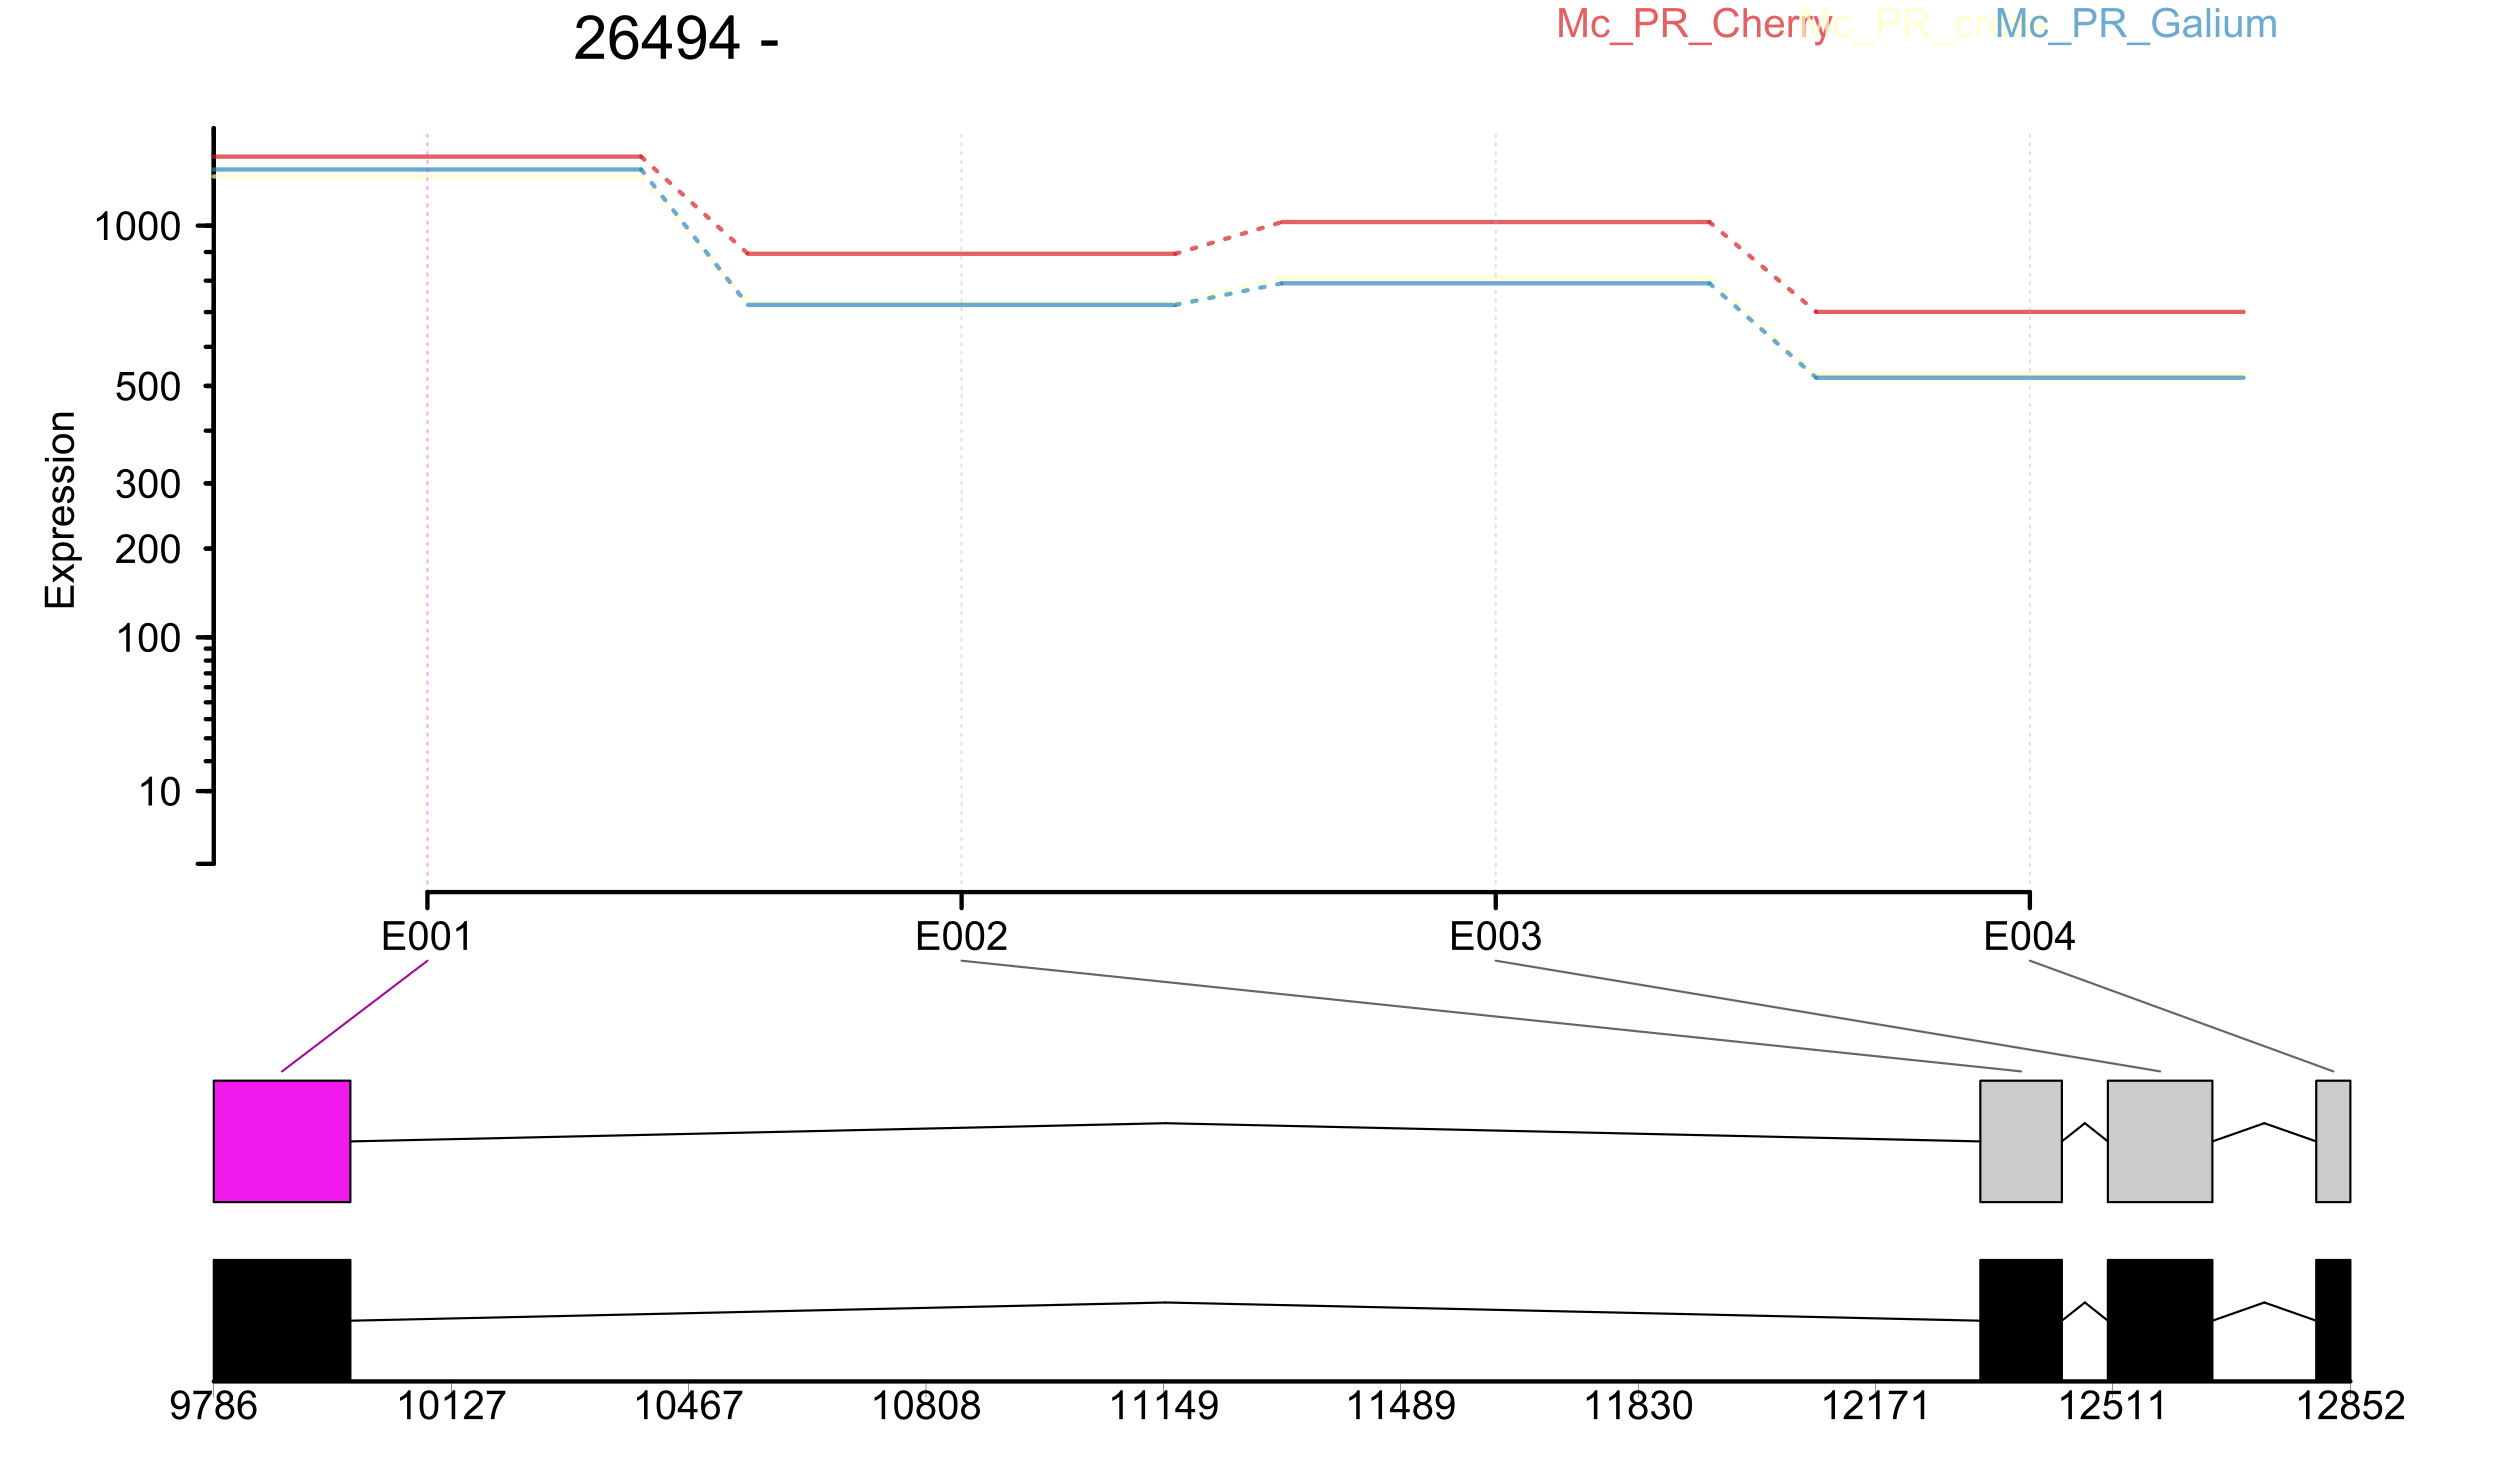 <?xml version="1.0" encoding="UTF-8"?>
<svg xmlns="http://www.w3.org/2000/svg" xmlns:xlink="http://www.w3.org/1999/xlink" width="864pt" height="504pt" viewBox="0 0 864 504" version="1.1">
<defs>
<g>
<symbol overflow="visible" id="glyph0-0">
<path style="stroke:none;" d="M 1.734 0 L 1.734 -8.664 L 8.664 -8.664 L 8.664 0 Z M 1.949 -0.215 L 8.445 -0.215 L 8.445 -8.445 L 1.949 -8.445 Z M 1.949 -0.215 "/>
</symbol>
<symbol overflow="visible" id="glyph0-1">
<path style="stroke:none;" d="M 5.164 0 L 3.945 0 L 3.945 -7.762 C 3.648 -7.48 3.266 -7.199 2.789 -6.922 C 2.312 -6.641 1.883 -6.434 1.508 -6.293 L 1.508 -7.473 C 2.188 -7.789 2.785 -8.18 3.297 -8.637 C 3.805 -9.09 4.164 -9.531 4.379 -9.961 L 5.164 -9.961 Z M 5.164 0 "/>
</symbol>
<symbol overflow="visible" id="glyph0-2">
<path style="stroke:none;" d="M 0.574 -4.895 C 0.574 -6.062 0.695 -7.008 0.938 -7.723 C 1.18 -8.438 1.535 -8.988 2.012 -9.379 C 2.484 -9.766 3.086 -9.961 3.809 -9.961 C 4.34 -9.961 4.805 -9.852 5.211 -9.641 C 5.609 -9.422 5.941 -9.113 6.203 -8.715 C 6.465 -8.309 6.672 -7.816 6.82 -7.238 C 6.969 -6.652 7.043 -5.871 7.047 -4.895 C 7.043 -3.727 6.922 -2.789 6.688 -2.074 C 6.445 -1.355 6.09 -0.801 5.613 -0.414 C 5.137 -0.027 4.535 0.164 3.809 0.168 C 2.852 0.164 2.098 -0.176 1.555 -0.859 C 0.898 -1.684 0.574 -3.027 0.574 -4.895 Z M 1.828 -4.895 C 1.828 -3.262 2.016 -2.18 2.398 -1.641 C 2.777 -1.102 3.25 -0.832 3.809 -0.832 C 4.367 -0.832 4.836 -1.102 5.219 -1.645 C 5.598 -2.184 5.789 -3.266 5.793 -4.895 C 5.789 -6.523 5.598 -7.609 5.219 -8.148 C 4.836 -8.684 4.363 -8.953 3.797 -8.953 C 3.234 -8.953 2.785 -8.715 2.457 -8.242 C 2.035 -7.637 1.828 -6.52 1.828 -4.895 Z M 1.828 -4.895 "/>
</symbol>
<symbol overflow="visible" id="glyph0-3">
<path style="stroke:none;" d="M 6.977 -1.172 L 6.977 0 L 0.418 0 C 0.406 -0.293 0.457 -0.574 0.562 -0.848 C 0.727 -1.289 0.992 -1.727 1.363 -2.164 C 1.727 -2.594 2.258 -3.098 2.957 -3.668 C 4.031 -4.551 4.758 -5.25 5.141 -5.77 C 5.516 -6.281 5.707 -6.77 5.711 -7.234 C 5.707 -7.715 5.535 -8.121 5.191 -8.453 C 4.848 -8.785 4.398 -8.953 3.844 -8.953 C 3.258 -8.953 2.789 -8.777 2.438 -8.426 C 2.086 -8.074 1.906 -7.586 1.902 -6.965 L 0.648 -7.094 C 0.73 -8.023 1.055 -8.734 1.617 -9.227 C 2.176 -9.715 2.926 -9.961 3.871 -9.961 C 4.82 -9.961 5.574 -9.695 6.133 -9.168 C 6.684 -8.641 6.961 -7.988 6.965 -7.207 C 6.961 -6.809 6.879 -6.418 6.719 -6.035 C 6.555 -5.652 6.285 -5.246 5.91 -4.824 C 5.531 -4.395 4.906 -3.812 4.035 -3.078 C 3.301 -2.461 2.832 -2.047 2.625 -1.832 C 2.418 -1.609 2.246 -1.391 2.113 -1.172 Z M 6.977 -1.172 "/>
</symbol>
<symbol overflow="visible" id="glyph0-4">
<path style="stroke:none;" d="M 0.582 -2.617 L 1.801 -2.781 C 1.938 -2.09 2.176 -1.594 2.516 -1.289 C 2.848 -0.984 3.258 -0.832 3.742 -0.832 C 4.312 -0.832 4.797 -1.027 5.191 -1.426 C 5.586 -1.82 5.781 -2.312 5.785 -2.902 C 5.781 -3.457 5.602 -3.918 5.238 -4.285 C 4.871 -4.645 4.406 -4.828 3.844 -4.832 C 3.613 -4.828 3.324 -4.781 2.984 -4.695 L 3.121 -5.766 C 3.199 -5.758 3.266 -5.754 3.316 -5.754 C 3.832 -5.754 4.297 -5.887 4.715 -6.16 C 5.129 -6.426 5.336 -6.844 5.34 -7.41 C 5.336 -7.855 5.188 -8.227 4.887 -8.52 C 4.582 -8.812 4.191 -8.957 3.715 -8.961 C 3.238 -8.957 2.844 -8.809 2.531 -8.512 C 2.215 -8.211 2.012 -7.766 1.922 -7.172 L 0.703 -7.391 C 0.852 -8.203 1.188 -8.836 1.719 -9.285 C 2.242 -9.734 2.898 -9.961 3.688 -9.961 C 4.227 -9.961 4.727 -9.844 5.184 -9.613 C 5.637 -9.379 5.984 -9.062 6.227 -8.66 C 6.465 -8.258 6.586 -7.832 6.59 -7.383 C 6.586 -6.953 6.473 -6.562 6.246 -6.211 C 6.016 -5.859 5.672 -5.578 5.223 -5.375 C 5.809 -5.234 6.266 -4.953 6.59 -4.531 C 6.914 -4.102 7.078 -3.57 7.078 -2.93 C 7.078 -2.062 6.762 -1.328 6.129 -0.727 C 5.496 -0.125 4.695 0.176 3.734 0.176 C 2.859 0.176 2.137 -0.082 1.566 -0.602 C 0.988 -1.117 0.66 -1.789 0.582 -2.617 Z M 0.582 -2.617 "/>
</symbol>
<symbol overflow="visible" id="glyph0-5">
<path style="stroke:none;" d="M 0.574 -2.598 L 1.855 -2.707 C 1.945 -2.082 2.164 -1.613 2.512 -1.301 C 2.855 -0.988 3.273 -0.832 3.762 -0.832 C 4.348 -0.832 4.844 -1.051 5.25 -1.496 C 5.656 -1.934 5.859 -2.52 5.859 -3.254 C 5.859 -3.945 5.664 -4.496 5.273 -4.898 C 4.883 -5.301 4.371 -5.5 3.742 -5.504 C 3.348 -5.5 2.992 -5.41 2.68 -5.234 C 2.359 -5.055 2.113 -4.824 1.934 -4.543 L 0.793 -4.691 L 1.754 -9.785 L 6.688 -9.785 L 6.688 -8.621 L 2.727 -8.621 L 2.191 -5.957 C 2.785 -6.367 3.41 -6.574 4.066 -6.578 C 4.934 -6.574 5.664 -6.273 6.258 -5.676 C 6.852 -5.074 7.148 -4.305 7.152 -3.363 C 7.148 -2.465 6.887 -1.688 6.367 -1.035 C 5.73 -0.234 4.863 0.164 3.762 0.168 C 2.859 0.164 2.121 -0.086 1.551 -0.59 C 0.977 -1.094 0.652 -1.762 0.574 -2.598 Z M 0.574 -2.598 "/>
</symbol>
<symbol overflow="visible" id="glyph0-6">
<path style="stroke:none;" d="M 1.098 0 L 1.098 -9.922 L 8.27 -9.922 L 8.27 -8.75 L 2.41 -8.75 L 2.41 -5.711 L 7.898 -5.711 L 7.898 -4.547 L 2.41 -4.547 L 2.41 -1.172 L 8.5 -1.172 L 8.5 0 Z M 1.098 0 "/>
</symbol>
<symbol overflow="visible" id="glyph0-7">
<path style="stroke:none;" d="M 4.48 0 L 4.48 -2.375 L 0.176 -2.375 L 0.176 -3.492 L 4.703 -9.922 L 5.699 -9.922 L 5.699 -3.492 L 7.039 -3.492 L 7.039 -2.375 L 5.699 -2.375 L 5.699 0 Z M 4.48 -3.492 L 4.48 -7.965 L 1.375 -3.492 Z M 4.48 -3.492 "/>
</symbol>
<symbol overflow="visible" id="glyph0-8">
<path style="stroke:none;" d="M 0.758 -2.293 L 1.93 -2.402 C 2.023 -1.852 2.215 -1.449 2.496 -1.203 C 2.777 -0.953 3.137 -0.832 3.574 -0.832 C 3.949 -0.832 4.277 -0.918 4.559 -1.09 C 4.84 -1.262 5.07 -1.488 5.25 -1.777 C 5.43 -2.059 5.578 -2.445 5.703 -2.938 C 5.82 -3.422 5.883 -3.918 5.887 -4.426 C 5.883 -4.477 5.883 -4.559 5.883 -4.668 C 5.637 -4.277 5.301 -3.961 4.883 -3.723 C 4.457 -3.48 4 -3.363 3.512 -3.363 C 2.688 -3.363 1.992 -3.66 1.426 -4.254 C 0.855 -4.848 0.574 -5.633 0.574 -6.613 C 0.574 -7.617 0.871 -8.426 1.465 -9.039 C 2.059 -9.652 2.801 -9.961 3.695 -9.961 C 4.34 -9.961 4.93 -9.785 5.465 -9.438 C 5.996 -9.09 6.402 -8.594 6.68 -7.953 C 6.957 -7.309 7.094 -6.379 7.098 -5.164 C 7.094 -3.891 6.957 -2.883 6.684 -2.133 C 6.406 -1.383 5.996 -0.809 5.457 -0.418 C 4.91 -0.027 4.273 0.164 3.547 0.168 C 2.766 0.164 2.133 -0.047 1.645 -0.477 C 1.148 -0.906 0.852 -1.512 0.758 -2.293 Z M 5.746 -6.672 C 5.742 -7.371 5.555 -7.926 5.188 -8.336 C 4.812 -8.746 4.367 -8.953 3.844 -8.953 C 3.301 -8.953 2.828 -8.73 2.43 -8.289 C 2.027 -7.848 1.828 -7.273 1.828 -6.57 C 1.828 -5.938 2.016 -5.426 2.398 -5.031 C 2.777 -4.637 3.25 -4.441 3.809 -4.441 C 4.371 -4.441 4.832 -4.637 5.199 -5.031 C 5.559 -5.426 5.742 -5.973 5.746 -6.672 Z M 5.746 -6.672 "/>
</symbol>
<symbol overflow="visible" id="glyph0-9">
<path style="stroke:none;" d="M 0.656 -8.621 L 0.656 -9.793 L 7.078 -9.793 L 7.078 -8.844 C 6.445 -8.168 5.816 -7.277 5.199 -6.164 C 4.574 -5.047 4.098 -3.898 3.762 -2.727 C 3.52 -1.891 3.363 -0.984 3.297 0 L 2.043 0 C 2.055 -0.781 2.207 -1.723 2.504 -2.828 C 2.793 -3.934 3.215 -5 3.766 -6.027 C 4.312 -7.051 4.895 -7.914 5.516 -8.621 Z M 0.656 -8.621 "/>
</symbol>
<symbol overflow="visible" id="glyph0-10">
<path style="stroke:none;" d="M 2.449 -5.379 C 1.941 -5.562 1.566 -5.824 1.324 -6.172 C 1.082 -6.512 0.961 -6.922 0.961 -7.402 C 0.961 -8.121 1.219 -8.73 1.738 -9.223 C 2.254 -9.715 2.945 -9.961 3.809 -9.961 C 4.676 -9.961 5.371 -9.707 5.898 -9.207 C 6.426 -8.699 6.691 -8.09 6.691 -7.371 C 6.691 -6.91 6.57 -6.508 6.328 -6.168 C 6.086 -5.824 5.719 -5.562 5.23 -5.379 C 5.836 -5.18 6.301 -4.859 6.621 -4.418 C 6.938 -3.977 7.094 -3.449 7.098 -2.836 C 7.094 -1.984 6.797 -1.27 6.199 -0.695 C 5.598 -0.121 4.809 0.164 3.832 0.168 C 2.852 0.164 2.059 -0.121 1.461 -0.699 C 0.859 -1.277 0.562 -2.004 0.562 -2.871 C 0.562 -3.512 0.723 -4.051 1.051 -4.488 C 1.375 -4.926 1.844 -5.223 2.449 -5.379 Z M 2.207 -7.445 C 2.203 -6.973 2.355 -6.59 2.66 -6.293 C 2.961 -5.996 3.352 -5.848 3.836 -5.848 C 4.305 -5.848 4.691 -5.992 4.992 -6.289 C 5.289 -6.582 5.438 -6.945 5.441 -7.375 C 5.438 -7.82 5.281 -8.195 4.977 -8.504 C 4.664 -8.805 4.281 -8.957 3.824 -8.961 C 3.355 -8.957 2.969 -8.809 2.664 -8.512 C 2.355 -8.211 2.203 -7.855 2.207 -7.445 Z M 1.812 -2.863 C 1.809 -2.512 1.891 -2.176 2.059 -1.852 C 2.223 -1.527 2.469 -1.273 2.793 -1.098 C 3.117 -0.918 3.469 -0.832 3.844 -0.832 C 4.426 -0.832 4.906 -1.02 5.285 -1.395 C 5.664 -1.77 5.852 -2.242 5.855 -2.82 C 5.852 -3.406 5.656 -3.895 5.27 -4.277 C 4.875 -4.66 4.387 -4.852 3.805 -4.852 C 3.227 -4.852 2.754 -4.66 2.379 -4.281 C 2 -3.902 1.809 -3.43 1.812 -2.863 Z M 1.812 -2.863 "/>
</symbol>
<symbol overflow="visible" id="glyph0-11">
<path style="stroke:none;" d="M 6.895 -7.492 L 5.684 -7.398 C 5.574 -7.871 5.418 -8.219 5.223 -8.438 C 4.891 -8.785 4.488 -8.957 4.008 -8.961 C 3.617 -8.957 3.273 -8.852 2.984 -8.637 C 2.598 -8.355 2.297 -7.945 2.078 -7.41 C 1.855 -6.871 1.742 -6.105 1.734 -5.117 C 2.023 -5.559 2.379 -5.891 2.809 -6.109 C 3.23 -6.324 3.676 -6.434 4.141 -6.438 C 4.949 -6.434 5.641 -6.133 6.215 -5.539 C 6.781 -4.938 7.066 -4.168 7.07 -3.223 C 7.066 -2.598 6.934 -2.016 6.668 -1.484 C 6.398 -0.945 6.027 -0.539 5.562 -0.258 C 5.09 0.023 4.559 0.164 3.965 0.168 C 2.945 0.164 2.117 -0.207 1.48 -0.949 C 0.836 -1.695 0.516 -2.926 0.52 -4.641 C 0.516 -6.559 0.871 -7.953 1.582 -8.824 C 2.199 -9.582 3.031 -9.961 4.082 -9.961 C 4.859 -9.961 5.496 -9.742 5.996 -9.305 C 6.492 -8.867 6.793 -8.262 6.895 -7.492 Z M 1.922 -3.215 C 1.922 -2.793 2.008 -2.391 2.188 -2.008 C 2.363 -1.621 2.613 -1.328 2.938 -1.133 C 3.254 -0.93 3.59 -0.832 3.945 -0.832 C 4.457 -0.832 4.902 -1.039 5.273 -1.453 C 5.641 -1.867 5.824 -2.43 5.828 -3.148 C 5.824 -3.828 5.641 -4.367 5.277 -4.766 C 4.91 -5.156 4.449 -5.355 3.898 -5.359 C 3.344 -5.355 2.879 -5.156 2.496 -4.766 C 2.113 -4.367 1.922 -3.852 1.922 -3.215 Z M 1.922 -3.215 "/>
</symbol>
<symbol overflow="visible" id="glyph1-0">
<path style="stroke:none;" d="M 0 -1.75 L -8.75 -1.75 L -8.75 -8.75 L 0 -8.75 Z M -0.219 -1.969 L -0.219 -8.531 L -8.531 -8.531 L -8.531 -1.969 Z M -0.219 -1.969 "/>
</symbol>
<symbol overflow="visible" id="glyph1-1">
<path style="stroke:none;" d="M 0 -1.109 L -10.023 -1.109 L -10.023 -8.352 L -8.84 -8.352 L -8.84 -2.434 L -5.77 -2.434 L -5.77 -7.977 L -4.594 -7.977 L -4.594 -2.434 L -1.184 -2.434 L -1.184 -8.586 L 0 -8.586 Z M 0 -1.109 "/>
</symbol>
<symbol overflow="visible" id="glyph1-2">
<path style="stroke:none;" d="M 0 -0.102 L -3.773 -2.754 L -7.258 -0.301 L -7.258 -1.84 L -5.559 -2.953 C -5.23 -3.164 -4.957 -3.332 -4.742 -3.461 C -5.039 -3.66 -5.309 -3.844 -5.543 -4.012 L -7.258 -5.238 L -7.258 -6.707 L -3.84 -4.195 L 0 -6.898 L 0 -5.387 L -2.254 -3.898 L -2.863 -3.5 L 0 -1.594 Z M 0 -0.102 "/>
</symbol>
<symbol overflow="visible" id="glyph1-3">
<path style="stroke:none;" d="M 2.781 -0.922 L -7.258 -0.922 L -7.258 -2.043 L -6.316 -2.043 C -6.684 -2.305 -6.957 -2.602 -7.145 -2.938 C -7.324 -3.266 -7.418 -3.672 -7.422 -4.148 C -7.418 -4.766 -7.258 -5.312 -6.945 -5.789 C -6.625 -6.262 -6.176 -6.617 -5.594 -6.863 C -5.012 -7.102 -4.375 -7.223 -3.684 -7.227 C -2.938 -7.223 -2.27 -7.09 -1.676 -6.824 C -1.082 -6.555 -0.625 -6.168 -0.309 -5.664 C 0.008 -5.152 0.164 -4.617 0.164 -4.062 C 0.164 -3.648 0.078 -3.281 -0.094 -2.957 C -0.266 -2.629 -0.484 -2.359 -0.75 -2.152 L 2.781 -2.152 Z M -3.59 -2.039 C -2.652 -2.039 -1.961 -2.227 -1.516 -2.605 C -1.066 -2.98 -0.844 -3.438 -0.848 -3.977 C -0.844 -4.52 -1.074 -4.988 -1.539 -5.383 C -2 -5.77 -2.719 -5.965 -3.691 -5.969 C -4.613 -5.965 -5.305 -5.773 -5.77 -5.398 C -6.227 -5.016 -6.457 -4.562 -6.461 -4.031 C -6.457 -3.508 -6.211 -3.043 -5.727 -2.641 C -5.234 -2.238 -4.523 -2.039 -3.59 -2.039 Z M -3.59 -2.039 "/>
</symbol>
<symbol overflow="visible" id="glyph1-4">
<path style="stroke:none;" d="M 0 -0.91 L -7.258 -0.91 L -7.258 -2.016 L -6.16 -2.016 C -6.668 -2.297 -7.008 -2.559 -7.176 -2.801 C -7.336 -3.039 -7.418 -3.301 -7.422 -3.59 C -7.418 -4 -7.285 -4.422 -7.027 -4.852 L -5.887 -4.43 C -6.062 -4.129 -6.152 -3.828 -6.152 -3.527 C -6.152 -3.258 -6.07 -3.016 -5.91 -2.801 C -5.746 -2.586 -5.52 -2.434 -5.234 -2.344 C -4.793 -2.207 -4.316 -2.137 -3.801 -2.141 L 0 -2.141 Z M 0 -0.91 "/>
</symbol>
<symbol overflow="visible" id="glyph1-5">
<path style="stroke:none;" d="M -2.336 -5.891 L -2.18 -7.164 C -1.438 -6.961 -0.859 -6.59 -0.449 -6.047 C -0.039 -5.504 0.164 -4.812 0.164 -3.973 C 0.164 -2.91 -0.16 -2.066 -0.816 -1.445 C -1.465 -0.82 -2.383 -0.508 -3.57 -0.512 C -4.785 -0.508 -5.734 -0.824 -6.41 -1.453 C -7.082 -2.082 -7.418 -2.898 -7.422 -3.902 C -7.418 -4.871 -7.086 -5.664 -6.43 -6.281 C -5.766 -6.895 -4.84 -7.199 -3.645 -7.203 C -3.57 -7.199 -3.461 -7.199 -3.316 -7.199 L -3.316 -1.785 C -2.516 -1.828 -1.902 -2.055 -1.48 -2.461 C -1.055 -2.867 -0.844 -3.371 -0.848 -3.977 C -0.844 -4.426 -0.961 -4.812 -1.203 -5.133 C -1.438 -5.453 -1.816 -5.703 -2.336 -5.891 Z M -4.328 -1.852 L -4.328 -5.906 C -4.934 -5.852 -5.391 -5.695 -5.703 -5.441 C -6.172 -5.047 -6.41 -4.539 -6.414 -3.918 C -6.41 -3.352 -6.219 -2.875 -5.844 -2.492 C -5.461 -2.102 -4.957 -1.891 -4.328 -1.852 Z M -4.328 -1.852 "/>
</symbol>
<symbol overflow="visible" id="glyph1-6">
<path style="stroke:none;" d="M -2.168 -0.43 L -2.359 -1.648 C -1.867 -1.711 -1.492 -1.902 -1.234 -2.219 C -0.973 -2.527 -0.844 -2.965 -0.848 -3.527 C -0.844 -4.09 -0.957 -4.508 -1.191 -4.785 C -1.418 -5.055 -1.691 -5.191 -2.004 -5.195 C -2.277 -5.191 -2.496 -5.07 -2.66 -4.832 C -2.77 -4.66 -2.906 -4.242 -3.078 -3.574 C -3.301 -2.672 -3.5 -2.047 -3.668 -1.699 C -3.832 -1.348 -4.059 -1.082 -4.355 -0.906 C -4.645 -0.723 -4.973 -0.633 -5.332 -0.637 C -5.652 -0.633 -5.949 -0.707 -6.23 -0.859 C -6.504 -1.004 -6.734 -1.207 -6.918 -1.465 C -7.055 -1.652 -7.172 -1.91 -7.273 -2.246 C -7.367 -2.574 -7.418 -2.93 -7.422 -3.309 C -7.418 -3.875 -7.336 -4.375 -7.176 -4.809 C -7.008 -5.234 -6.785 -5.551 -6.508 -5.762 C -6.227 -5.965 -5.852 -6.109 -5.387 -6.188 L -5.223 -4.984 C -5.59 -4.926 -5.883 -4.766 -6.098 -4.508 C -6.305 -4.242 -6.41 -3.875 -6.414 -3.398 C -6.41 -2.832 -6.316 -2.426 -6.133 -2.188 C -5.941 -1.941 -5.723 -1.82 -5.477 -1.824 C -5.312 -1.82 -5.168 -1.871 -5.047 -1.977 C -4.91 -2.07 -4.801 -2.23 -4.719 -2.449 C -4.668 -2.57 -4.562 -2.93 -4.402 -3.535 C -4.168 -4.402 -3.98 -5.012 -3.832 -5.355 C -3.684 -5.699 -3.465 -5.969 -3.184 -6.164 C -2.898 -6.359 -2.551 -6.457 -2.133 -6.461 C -1.719 -6.457 -1.332 -6.336 -0.973 -6.102 C -0.609 -5.859 -0.328 -5.516 -0.133 -5.066 C 0.066 -4.613 0.164 -4.102 0.164 -3.535 C 0.164 -2.586 -0.031 -1.867 -0.422 -1.375 C -0.812 -0.879 -1.395 -0.562 -2.168 -0.43 Z M -2.168 -0.43 "/>
</symbol>
<symbol overflow="visible" id="glyph1-7">
<path style="stroke:none;" d="M -8.605 -0.93 L -10.023 -0.93 L -10.023 -2.16 L -8.605 -2.16 Z M 0 -0.93 L -7.258 -0.93 L -7.258 -2.16 L 0 -2.16 Z M 0 -0.93 "/>
</symbol>
<symbol overflow="visible" id="glyph1-8">
<path style="stroke:none;" d="M -3.629 -0.465 C -4.973 -0.461 -5.969 -0.836 -6.617 -1.586 C -7.148 -2.207 -7.418 -2.969 -7.422 -3.871 C -7.418 -4.867 -7.09 -5.684 -6.441 -6.316 C -5.785 -6.949 -4.883 -7.266 -3.73 -7.266 C -2.797 -7.266 -2.062 -7.125 -1.527 -6.844 C -0.988 -6.562 -0.57 -6.152 -0.277 -5.621 C 0.02 -5.082 0.164 -4.5 0.164 -3.867 C 0.164 -2.852 -0.16 -2.027 -0.812 -1.402 C -1.461 -0.773 -2.398 -0.461 -3.629 -0.465 Z M -3.629 -1.73 C -2.695 -1.727 -2 -1.93 -1.539 -2.336 C -1.074 -2.738 -0.844 -3.25 -0.848 -3.867 C -0.844 -4.477 -1.074 -4.984 -1.543 -5.391 C -2.004 -5.797 -2.715 -6 -3.672 -6 C -4.566 -6 -5.246 -5.793 -5.711 -5.387 C -6.172 -4.977 -6.402 -4.473 -6.406 -3.871 C -6.402 -3.25 -6.172 -2.738 -5.715 -2.336 C -5.25 -1.93 -4.555 -1.727 -3.629 -1.73 Z M -3.629 -1.73 "/>
</symbol>
<symbol overflow="visible" id="glyph1-9">
<path style="stroke:none;" d="M 0 -0.922 L -7.258 -0.922 L -7.258 -2.031 L -6.227 -2.031 C -7.02 -2.562 -7.418 -3.332 -7.422 -4.34 C -7.418 -4.773 -7.34 -5.176 -7.188 -5.547 C -7.027 -5.91 -6.82 -6.184 -6.57 -6.371 C -6.312 -6.551 -6.012 -6.68 -5.66 -6.754 C -5.434 -6.797 -5.035 -6.82 -4.465 -6.82 L 0 -6.82 L 0 -5.594 L -4.414 -5.594 C -4.914 -5.59 -5.289 -5.543 -5.539 -5.449 C -5.785 -5.352 -5.984 -5.18 -6.137 -4.938 C -6.281 -4.691 -6.355 -4.406 -6.359 -4.082 C -6.355 -3.555 -6.191 -3.102 -5.859 -2.723 C -5.523 -2.34 -4.891 -2.148 -3.965 -2.152 L 0 -2.152 Z M 0 -0.922 "/>
</symbol>
<symbol overflow="visible" id="glyph2-0">
<path style="stroke:none;" d="M 2.625 0 L 2.625 -13.125 L 13.125 -13.125 L 13.125 0 Z M 2.953 -0.328 L 12.797 -0.328 L 12.797 -12.797 L 2.953 -12.797 Z M 2.953 -0.328 "/>
</symbol>
<symbol overflow="visible" id="glyph2-1">
<path style="stroke:none;" d="M 10.57 -1.773 L 10.57 0 L 0.637 0 C 0.621 -0.445 0.691 -0.871 0.852 -1.281 C 1.102 -1.957 1.508 -2.625 2.066 -3.281 C 2.621 -3.938 3.426 -4.695 4.48 -5.559 C 6.109 -6.895 7.215 -7.953 7.793 -8.738 C 8.367 -9.52 8.652 -10.262 8.656 -10.961 C 8.652 -11.691 8.391 -12.309 7.871 -12.812 C 7.344 -13.312 6.664 -13.562 5.824 -13.566 C 4.934 -13.562 4.223 -13.297 3.691 -12.766 C 3.156 -12.23 2.887 -11.492 2.883 -10.551 L 0.984 -10.746 C 1.113 -12.16 1.602 -13.238 2.449 -13.98 C 3.297 -14.723 4.434 -15.094 5.867 -15.094 C 7.305 -15.094 8.445 -14.691 9.289 -13.895 C 10.125 -13.09 10.547 -12.102 10.551 -10.922 C 10.547 -10.32 10.422 -9.727 10.18 -9.145 C 9.93 -8.562 9.523 -7.949 8.957 -7.309 C 8.383 -6.664 7.434 -5.785 6.109 -4.664 C 5 -3.734 4.289 -3.102 3.977 -2.773 C 3.66 -2.438 3.402 -2.105 3.199 -1.773 Z M 10.57 -1.773 "/>
</symbol>
<symbol overflow="visible" id="glyph2-2">
<path style="stroke:none;" d="M 10.449 -11.352 L 8.613 -11.207 C 8.449 -11.93 8.215 -12.457 7.914 -12.785 C 7.414 -13.312 6.801 -13.574 6.07 -13.578 C 5.48 -13.574 4.965 -13.41 4.523 -13.086 C 3.938 -12.656 3.477 -12.039 3.145 -11.227 C 2.809 -10.414 2.637 -9.254 2.625 -7.75 C 3.07 -8.426 3.613 -8.93 4.254 -9.258 C 4.895 -9.586 5.566 -9.75 6.273 -9.75 C 7.504 -9.75 8.551 -9.297 9.418 -8.391 C 10.277 -7.484 10.711 -6.312 10.715 -4.883 C 10.711 -3.934 10.508 -3.059 10.105 -2.25 C 9.695 -1.438 9.137 -0.816 8.43 -0.387 C 7.715 0.043 6.906 0.258 6.008 0.258 C 4.469 0.258 3.215 -0.305 2.246 -1.438 C 1.27 -2.566 0.785 -4.434 0.789 -7.035 C 0.785 -9.938 1.32 -12.051 2.398 -13.371 C 3.332 -14.52 4.594 -15.094 6.184 -15.094 C 7.363 -15.094 8.332 -14.762 9.09 -14.098 C 9.84 -13.434 10.293 -12.516 10.449 -11.352 Z M 2.914 -4.871 C 2.91 -4.23 3.047 -3.621 3.316 -3.043 C 3.586 -2.457 3.961 -2.016 4.449 -1.715 C 4.934 -1.41 5.445 -1.258 5.977 -1.262 C 6.758 -1.258 7.426 -1.574 7.988 -2.203 C 8.543 -2.832 8.824 -3.688 8.828 -4.77 C 8.824 -5.809 8.547 -6.625 7.996 -7.223 C 7.441 -7.82 6.746 -8.121 5.906 -8.121 C 5.07 -8.121 4.363 -7.82 3.785 -7.223 C 3.203 -6.625 2.91 -5.84 2.914 -4.871 Z M 2.914 -4.871 "/>
</symbol>
<symbol overflow="visible" id="glyph2-3">
<path style="stroke:none;" d="M 6.789 0 L 6.789 -3.598 L 0.266 -3.598 L 0.266 -5.289 L 7.125 -15.031 L 8.633 -15.031 L 8.633 -5.289 L 10.664 -5.289 L 10.664 -3.598 L 8.633 -3.598 L 8.633 0 Z M 6.789 -5.289 L 6.789 -12.07 L 2.082 -5.289 Z M 6.789 -5.289 "/>
</symbol>
<symbol overflow="visible" id="glyph2-4">
<path style="stroke:none;" d="M 1.148 -3.477 L 2.922 -3.641 C 3.07 -2.805 3.355 -2.199 3.781 -1.824 C 4.203 -1.445 4.75 -1.258 5.414 -1.262 C 5.98 -1.258 6.477 -1.387 6.906 -1.648 C 7.332 -1.906 7.684 -2.254 7.957 -2.691 C 8.23 -3.121 8.457 -3.707 8.645 -4.449 C 8.824 -5.184 8.918 -5.938 8.922 -6.707 C 8.918 -6.785 8.914 -6.906 8.91 -7.074 C 8.539 -6.484 8.035 -6.008 7.395 -5.645 C 6.754 -5.277 6.062 -5.098 5.32 -5.098 C 4.078 -5.098 3.023 -5.547 2.164 -6.449 C 1.297 -7.352 0.867 -8.543 0.871 -10.02 C 0.867 -11.543 1.316 -12.77 2.219 -13.699 C 3.117 -14.629 4.242 -15.094 5.598 -15.094 C 6.574 -15.094 7.469 -14.828 8.281 -14.305 C 9.086 -13.773 9.703 -13.023 10.125 -12.055 C 10.547 -11.078 10.758 -9.668 10.758 -7.824 C 10.758 -5.898 10.547 -4.371 10.129 -3.234 C 9.711 -2.094 9.09 -1.227 8.27 -0.633 C 7.441 -0.039 6.477 0.258 5.375 0.258 C 4.195 0.258 3.234 -0.066 2.492 -0.723 C 1.742 -1.371 1.297 -2.289 1.148 -3.477 Z M 8.707 -10.109 C 8.707 -11.164 8.422 -12.008 7.859 -12.633 C 7.293 -13.254 6.617 -13.562 5.824 -13.566 C 5.004 -13.562 4.289 -13.227 3.68 -12.559 C 3.07 -11.887 2.766 -11.02 2.77 -9.957 C 2.766 -8.996 3.055 -8.219 3.633 -7.621 C 4.211 -7.023 4.922 -6.727 5.773 -6.727 C 6.625 -6.727 7.328 -7.023 7.879 -7.621 C 8.43 -8.219 8.707 -9.047 8.707 -10.109 Z M 8.707 -10.109 "/>
</symbol>
<symbol overflow="visible" id="glyph2-5">
<path style="stroke:none;" d=""/>
</symbol>
<symbol overflow="visible" id="glyph2-6">
<path style="stroke:none;" d="M 0.668 -4.512 L 0.668 -6.367 L 6.336 -6.367 L 6.336 -4.512 Z M 0.668 -4.512 "/>
</symbol>
<symbol overflow="visible" id="glyph3-0">
<path style="stroke:none;" d="M 1.75 0 L 1.75 -8.75 L 8.75 -8.75 L 8.75 0 Z M 1.969 -0.219 L 8.531 -0.219 L 8.531 -8.531 L 1.969 -8.531 Z M 1.969 -0.219 "/>
</symbol>
<symbol overflow="visible" id="glyph3-1">
<path style="stroke:none;" d="M 1.039 0 L 1.039 -10.023 L 3.035 -10.023 L 5.406 -2.926 C 5.621 -2.262 5.781 -1.77 5.887 -1.441 C 5.996 -1.805 6.172 -2.34 6.418 -3.047 L 8.82 -10.023 L 10.602 -10.023 L 10.602 0 L 9.324 0 L 9.324 -8.387 L 6.414 0 L 5.215 0 L 2.316 -8.531 L 2.316 0 Z M 1.039 0 "/>
</symbol>
<symbol overflow="visible" id="glyph3-2">
<path style="stroke:none;" d="M 5.66 -2.66 L 6.871 -2.5 C 6.734 -1.664 6.395 -1.012 5.855 -0.543 C 5.309 -0.07 4.641 0.164 3.848 0.164 C 2.852 0.164 2.055 -0.16 1.453 -0.809 C 0.848 -1.457 0.543 -2.387 0.547 -3.602 C 0.543 -4.383 0.676 -5.07 0.938 -5.66 C 1.195 -6.246 1.59 -6.684 2.121 -6.98 C 2.652 -7.27 3.23 -7.418 3.855 -7.422 C 4.645 -7.418 5.289 -7.219 5.789 -6.824 C 6.289 -6.422 6.609 -5.855 6.754 -5.125 L 5.559 -4.941 C 5.441 -5.426 5.238 -5.793 4.953 -6.043 C 4.66 -6.285 4.312 -6.41 3.902 -6.414 C 3.281 -6.41 2.777 -6.188 2.391 -5.746 C 2.004 -5.297 1.809 -4.594 1.812 -3.637 C 1.809 -2.656 1.996 -1.945 2.371 -1.508 C 2.742 -1.062 3.23 -0.844 3.836 -0.848 C 4.316 -0.844 4.719 -0.992 5.043 -1.289 C 5.367 -1.586 5.574 -2.043 5.66 -2.66 Z M 5.66 -2.66 "/>
</symbol>
<symbol overflow="visible" id="glyph3-3">
<path style="stroke:none;" d="M -0.211 2.781 L -0.211 1.895 L 7.945 1.895 L 7.945 2.781 Z M -0.211 2.781 "/>
</symbol>
<symbol overflow="visible" id="glyph3-4">
<path style="stroke:none;" d="M 1.078 0 L 1.078 -10.023 L 4.859 -10.023 C 5.523 -10.02 6.031 -9.988 6.383 -9.926 C 6.875 -9.844 7.289 -9.688 7.621 -9.457 C 7.953 -9.227 8.223 -8.902 8.426 -8.488 C 8.629 -8.07 8.73 -7.617 8.73 -7.125 C 8.73 -6.27 8.457 -5.547 7.914 -4.957 C 7.371 -4.367 6.391 -4.07 4.977 -4.074 L 2.406 -4.074 L 2.406 0 Z M 2.406 -5.258 L 4.996 -5.258 C 5.852 -5.254 6.461 -5.414 6.82 -5.734 C 7.18 -6.051 7.359 -6.5 7.363 -7.082 C 7.359 -7.5 7.254 -7.859 7.043 -8.156 C 6.832 -8.453 6.551 -8.648 6.207 -8.75 C 5.98 -8.805 5.57 -8.836 4.969 -8.84 L 2.406 -8.84 Z M 2.406 -5.258 "/>
</symbol>
<symbol overflow="visible" id="glyph3-5">
<path style="stroke:none;" d="M 1.102 0 L 1.102 -10.023 L 5.543 -10.023 C 6.434 -10.02 7.109 -9.93 7.578 -9.75 C 8.039 -9.57 8.414 -9.25 8.695 -8.797 C 8.973 -8.336 9.109 -7.836 9.113 -7.289 C 9.109 -6.574 8.879 -5.973 8.422 -5.488 C 7.957 -5 7.246 -4.691 6.289 -4.559 C 6.637 -4.387 6.906 -4.219 7.09 -4.062 C 7.477 -3.703 7.84 -3.258 8.188 -2.727 L 9.934 0 L 8.266 0 L 6.938 -2.086 C 6.551 -2.688 6.23 -3.145 5.98 -3.465 C 5.727 -3.781 5.504 -4.008 5.309 -4.137 C 5.109 -4.262 4.906 -4.348 4.703 -4.402 C 4.551 -4.43 4.305 -4.445 3.965 -4.449 L 2.426 -4.449 L 2.426 0 Z M 2.426 -5.598 L 5.277 -5.598 C 5.883 -5.594 6.355 -5.656 6.699 -5.785 C 7.035 -5.91 7.297 -6.113 7.477 -6.387 C 7.656 -6.66 7.746 -6.961 7.746 -7.289 C 7.746 -7.762 7.57 -8.148 7.227 -8.457 C 6.879 -8.758 6.336 -8.91 5.598 -8.914 L 2.426 -8.914 Z M 2.426 -5.598 "/>
</symbol>
<symbol overflow="visible" id="glyph3-6">
<path style="stroke:none;" d="M 8.23 -3.516 L 9.555 -3.18 C 9.277 -2.09 8.777 -1.258 8.055 -0.688 C 7.332 -0.113 6.449 0.168 5.406 0.172 C 4.324 0.168 3.445 -0.047 2.773 -0.488 C 2.094 -0.926 1.578 -1.562 1.227 -2.398 C 0.867 -3.227 0.691 -4.125 0.695 -5.086 C 0.691 -6.129 0.891 -7.039 1.293 -7.816 C 1.691 -8.594 2.258 -9.184 2.996 -9.586 C 3.73 -9.988 4.543 -10.188 5.43 -10.191 C 6.426 -10.188 7.27 -9.934 7.957 -9.426 C 8.641 -8.914 9.117 -8.195 9.387 -7.273 L 8.078 -6.965 C 7.844 -7.691 7.508 -8.223 7.066 -8.559 C 6.625 -8.891 6.066 -9.059 5.398 -9.059 C 4.625 -9.059 3.984 -8.871 3.469 -8.504 C 2.953 -8.129 2.59 -7.633 2.379 -7.016 C 2.168 -6.391 2.062 -5.75 2.062 -5.094 C 2.062 -4.234 2.184 -3.492 2.434 -2.859 C 2.68 -2.223 3.066 -1.746 3.594 -1.434 C 4.117 -1.117 4.688 -0.961 5.297 -0.965 C 6.039 -0.961 6.668 -1.176 7.184 -1.605 C 7.699 -2.035 8.047 -2.672 8.23 -3.516 Z M 8.23 -3.516 "/>
</symbol>
<symbol overflow="visible" id="glyph3-7">
<path style="stroke:none;" d="M 0.922 0 L 0.922 -10.023 L 2.152 -10.023 L 2.152 -6.426 C 2.723 -7.086 3.449 -7.418 4.328 -7.422 C 4.863 -7.418 5.328 -7.312 5.727 -7.105 C 6.121 -6.891 6.406 -6.598 6.578 -6.227 C 6.746 -5.852 6.832 -5.309 6.836 -4.602 L 6.836 0 L 5.605 0 L 5.605 -4.602 C 5.602 -5.211 5.469 -5.66 5.203 -5.941 C 4.938 -6.223 4.559 -6.363 4.074 -6.363 C 3.707 -6.363 3.363 -6.266 3.043 -6.078 C 2.719 -5.887 2.492 -5.633 2.355 -5.312 C 2.219 -4.988 2.148 -4.543 2.152 -3.973 L 2.152 0 Z M 0.922 0 "/>
</symbol>
<symbol overflow="visible" id="glyph3-8">
<path style="stroke:none;" d="M 5.891 -2.336 L 7.164 -2.18 C 6.961 -1.438 6.59 -0.859 6.047 -0.449 C 5.504 -0.039 4.812 0.164 3.973 0.164 C 2.91 0.164 2.066 -0.16 1.445 -0.816 C 0.82 -1.465 0.508 -2.383 0.512 -3.57 C 0.508 -4.785 0.824 -5.734 1.453 -6.41 C 2.082 -7.082 2.898 -7.418 3.902 -7.422 C 4.871 -7.418 5.664 -7.086 6.281 -6.43 C 6.895 -5.766 7.199 -4.84 7.203 -3.645 C 7.199 -3.57 7.199 -3.461 7.199 -3.316 L 1.785 -3.316 C 1.828 -2.516 2.055 -1.902 2.461 -1.48 C 2.867 -1.055 3.371 -0.844 3.977 -0.848 C 4.426 -0.844 4.812 -0.961 5.133 -1.203 C 5.453 -1.438 5.703 -1.816 5.891 -2.336 Z M 1.852 -4.328 L 5.906 -4.328 C 5.852 -4.934 5.695 -5.391 5.441 -5.703 C 5.047 -6.172 4.539 -6.41 3.918 -6.414 C 3.352 -6.41 2.875 -6.219 2.492 -5.844 C 2.102 -5.461 1.891 -4.957 1.852 -4.328 Z M 1.852 -4.328 "/>
</symbol>
<symbol overflow="visible" id="glyph3-9">
<path style="stroke:none;" d="M 0.91 0 L 0.91 -7.258 L 2.016 -7.258 L 2.016 -6.16 C 2.297 -6.668 2.555 -7.008 2.797 -7.176 C 3.031 -7.336 3.297 -7.418 3.59 -7.422 C 4 -7.418 4.422 -7.285 4.852 -7.027 L 4.43 -5.887 C 4.125 -6.062 3.824 -6.152 3.527 -6.152 C 3.258 -6.152 3.016 -6.07 2.801 -5.91 C 2.586 -5.746 2.434 -5.52 2.344 -5.234 C 2.207 -4.793 2.137 -4.316 2.141 -3.801 L 2.141 0 Z M 0.91 0 "/>
</symbol>
<symbol overflow="visible" id="glyph3-10">
<path style="stroke:none;" d="M 0.867 2.797 L 0.73 1.641 C 0.996 1.711 1.23 1.746 1.438 1.75 C 1.703 1.746 1.922 1.699 2.09 1.613 C 2.25 1.52 2.387 1.395 2.496 1.23 C 2.57 1.105 2.695 0.797 2.871 0.312 C 2.895 0.242 2.93 0.145 2.98 0.016 L 0.227 -7.258 L 1.551 -7.258 L 3.062 -3.055 C 3.254 -2.52 3.43 -1.961 3.59 -1.375 C 3.727 -1.938 3.895 -2.488 4.094 -3.027 L 5.648 -7.258 L 6.875 -7.258 L 4.117 0.125 C 3.816 0.918 3.586 1.469 3.426 1.77 C 3.203 2.176 2.953 2.473 2.672 2.66 C 2.391 2.848 2.051 2.941 1.66 2.945 C 1.418 2.941 1.156 2.891 0.867 2.797 Z M 0.867 2.797 "/>
</symbol>
<symbol overflow="visible" id="glyph3-11">
<path style="stroke:none;" d="M 0.43 -2.168 L 1.648 -2.359 C 1.711 -1.867 1.902 -1.492 2.219 -1.234 C 2.527 -0.973 2.965 -0.844 3.527 -0.848 C 4.09 -0.844 4.508 -0.957 4.785 -1.191 C 5.055 -1.418 5.191 -1.691 5.195 -2.004 C 5.191 -2.281 5.07 -2.5 4.832 -2.66 C 4.66 -2.77 4.242 -2.906 3.574 -3.078 C 2.672 -3.301 2.047 -3.5 1.699 -3.668 C 1.348 -3.832 1.082 -4.059 0.906 -4.355 C 0.723 -4.645 0.633 -4.973 0.637 -5.332 C 0.633 -5.652 0.707 -5.949 0.855 -6.23 C 1.004 -6.504 1.203 -6.734 1.461 -6.918 C 1.648 -7.055 1.91 -7.172 2.246 -7.273 C 2.574 -7.367 2.93 -7.418 3.309 -7.422 C 3.875 -7.418 4.375 -7.336 4.809 -7.176 C 5.234 -7.008 5.551 -6.785 5.762 -6.508 C 5.965 -6.227 6.109 -5.852 6.188 -5.387 L 4.984 -5.223 C 4.926 -5.59 4.766 -5.883 4.508 -6.098 C 4.242 -6.305 3.875 -6.41 3.398 -6.414 C 2.832 -6.41 2.426 -6.316 2.188 -6.133 C 1.941 -5.941 1.82 -5.723 1.824 -5.477 C 1.82 -5.312 1.871 -5.168 1.977 -5.047 C 2.07 -4.91 2.227 -4.801 2.445 -4.719 C 2.566 -4.668 2.93 -4.562 3.535 -4.402 C 4.402 -4.168 5.012 -3.98 5.355 -3.832 C 5.699 -3.684 5.969 -3.465 6.164 -3.184 C 6.359 -2.898 6.457 -2.551 6.461 -2.133 C 6.457 -1.719 6.336 -1.332 6.102 -0.973 C 5.859 -0.609 5.516 -0.328 5.066 -0.133 C 4.613 0.066 4.102 0.164 3.535 0.164 C 2.586 0.164 1.867 -0.031 1.375 -0.422 C 0.879 -0.812 0.562 -1.395 0.43 -2.168 Z M 0.43 -2.168 "/>
</symbol>
<symbol overflow="visible" id="glyph3-12">
<path style="stroke:none;" d="M 5.77 -3.93 L 5.77 -5.105 L 10.016 -5.113 L 10.016 -1.395 C 9.359 -0.875 8.688 -0.484 8 -0.223 C 7.305 0.039 6.594 0.168 5.867 0.172 C 4.879 0.168 3.984 -0.039 3.184 -0.461 C 2.375 -0.879 1.77 -1.488 1.359 -2.289 C 0.949 -3.082 0.742 -3.973 0.746 -4.961 C 0.742 -5.934 0.945 -6.844 1.355 -7.691 C 1.762 -8.535 2.352 -9.164 3.117 -9.574 C 3.883 -9.984 4.762 -10.188 5.762 -10.191 C 6.484 -10.188 7.141 -10.07 7.727 -9.84 C 8.309 -9.602 8.77 -9.277 9.105 -8.859 C 9.438 -8.438 9.688 -7.891 9.863 -7.219 L 8.668 -6.891 C 8.512 -7.398 8.324 -7.797 8.105 -8.094 C 7.879 -8.383 7.562 -8.617 7.148 -8.793 C 6.734 -8.969 6.273 -9.059 5.77 -9.059 C 5.16 -9.059 4.637 -8.965 4.195 -8.781 C 3.754 -8.594 3.395 -8.352 3.125 -8.051 C 2.852 -7.75 2.645 -7.418 2.496 -7.062 C 2.238 -6.438 2.109 -5.766 2.113 -5.047 C 2.109 -4.148 2.262 -3.402 2.574 -2.801 C 2.879 -2.199 3.328 -1.75 3.914 -1.461 C 4.5 -1.164 5.125 -1.02 5.789 -1.023 C 6.363 -1.02 6.922 -1.129 7.473 -1.355 C 8.016 -1.574 8.43 -1.812 8.715 -2.062 L 8.715 -3.93 Z M 5.77 -3.93 "/>
</symbol>
<symbol overflow="visible" id="glyph3-13">
<path style="stroke:none;" d="M 5.66 -0.895 C 5.203 -0.504 4.762 -0.23 4.344 -0.074 C 3.918 0.086 3.469 0.164 2.988 0.164 C 2.188 0.164 1.574 -0.027 1.148 -0.418 C 0.719 -0.805 0.504 -1.305 0.508 -1.914 C 0.504 -2.266 0.586 -2.59 0.75 -2.887 C 0.91 -3.18 1.121 -3.414 1.383 -3.594 C 1.645 -3.77 1.938 -3.906 2.27 -4 C 2.508 -4.059 2.875 -4.121 3.363 -4.184 C 4.355 -4.301 5.086 -4.441 5.559 -4.609 C 5.559 -4.773 5.559 -4.879 5.562 -4.93 C 5.559 -5.426 5.445 -5.781 5.215 -5.988 C 4.898 -6.266 4.43 -6.402 3.812 -6.406 C 3.23 -6.402 2.805 -6.301 2.531 -6.102 C 2.254 -5.895 2.051 -5.535 1.922 -5.023 L 0.719 -5.188 C 0.824 -5.699 1.004 -6.117 1.258 -6.434 C 1.504 -6.75 1.867 -6.992 2.344 -7.164 C 2.816 -7.332 3.363 -7.418 3.992 -7.422 C 4.609 -7.418 5.113 -7.344 5.504 -7.203 C 5.887 -7.055 6.172 -6.871 6.359 -6.652 C 6.539 -6.43 6.668 -6.152 6.742 -5.816 C 6.777 -5.605 6.797 -5.227 6.801 -4.684 L 6.801 -3.043 C 6.797 -1.895 6.824 -1.172 6.879 -0.871 C 6.934 -0.566 7.035 -0.277 7.191 0 L 5.906 0 C 5.777 -0.254 5.695 -0.551 5.66 -0.895 Z M 5.559 -3.645 C 5.109 -3.461 4.438 -3.305 3.547 -3.18 C 3.039 -3.105 2.684 -3.023 2.473 -2.934 C 2.262 -2.84 2.098 -2.707 1.988 -2.531 C 1.871 -2.355 1.816 -2.16 1.82 -1.949 C 1.816 -1.617 1.941 -1.344 2.191 -1.129 C 2.438 -0.906 2.801 -0.797 3.281 -0.801 C 3.754 -0.797 4.176 -0.898 4.547 -1.109 C 4.914 -1.312 5.184 -1.598 5.359 -1.961 C 5.488 -2.238 5.555 -2.648 5.559 -3.191 Z M 5.559 -3.645 "/>
</symbol>
<symbol overflow="visible" id="glyph3-14">
<path style="stroke:none;" d="M 0.895 0 L 0.895 -10.023 L 2.125 -10.023 L 2.125 0 Z M 0.895 0 "/>
</symbol>
<symbol overflow="visible" id="glyph3-15">
<path style="stroke:none;" d="M 0.93 -8.605 L 0.93 -10.023 L 2.16 -10.023 L 2.16 -8.605 Z M 0.93 0 L 0.93 -7.258 L 2.16 -7.258 L 2.16 0 Z M 0.93 0 "/>
</symbol>
<symbol overflow="visible" id="glyph3-16">
<path style="stroke:none;" d="M 5.68 0 L 5.68 -1.066 C 5.109 -0.246 4.344 0.164 3.375 0.164 C 2.945 0.164 2.543 0.082 2.176 -0.082 C 1.801 -0.246 1.527 -0.449 1.348 -0.699 C 1.168 -0.945 1.039 -1.25 0.969 -1.613 C 0.914 -1.852 0.891 -2.234 0.895 -2.762 L 0.895 -7.258 L 2.125 -7.258 L 2.125 -3.234 C 2.121 -2.59 2.148 -2.156 2.203 -1.934 C 2.277 -1.609 2.438 -1.355 2.691 -1.172 C 2.941 -0.984 3.254 -0.891 3.625 -0.895 C 3.988 -0.891 4.332 -0.984 4.66 -1.176 C 4.98 -1.363 5.211 -1.621 5.348 -1.949 C 5.48 -2.273 5.547 -2.746 5.551 -3.371 L 5.551 -7.258 L 6.781 -7.258 L 6.781 0 Z M 5.68 0 "/>
</symbol>
<symbol overflow="visible" id="glyph3-17">
<path style="stroke:none;" d="M 0.922 0 L 0.922 -7.258 L 2.023 -7.258 L 2.023 -6.242 C 2.25 -6.594 2.555 -6.879 2.934 -7.098 C 3.309 -7.309 3.738 -7.418 4.227 -7.422 C 4.758 -7.418 5.199 -7.305 5.547 -7.086 C 5.887 -6.859 6.129 -6.551 6.273 -6.152 C 6.848 -6.996 7.594 -7.418 8.516 -7.422 C 9.234 -7.418 9.789 -7.219 10.176 -6.824 C 10.562 -6.422 10.758 -5.809 10.758 -4.984 L 10.758 0 L 9.535 0 L 9.535 -4.574 C 9.531 -5.062 9.492 -5.418 9.414 -5.637 C 9.332 -5.852 9.188 -6.023 8.98 -6.16 C 8.77 -6.289 8.523 -6.355 8.242 -6.359 C 7.73 -6.355 7.309 -6.188 6.973 -5.848 C 6.637 -5.508 6.469 -4.965 6.469 -4.219 L 6.469 0 L 5.234 0 L 5.234 -4.719 C 5.23 -5.262 5.133 -5.672 4.934 -5.949 C 4.73 -6.219 4.402 -6.355 3.953 -6.359 C 3.602 -6.355 3.281 -6.266 2.988 -6.086 C 2.695 -5.902 2.48 -5.637 2.352 -5.285 C 2.215 -4.934 2.148 -4.426 2.152 -3.766 L 2.152 0 Z M 0.922 0 "/>
</symbol>
</g>
<clipPath id="clip1">
  <path d="M 147 44.352 L 149 44.352 L 149 308.316 L 147 308.316 Z M 147 44.352 "/>
</clipPath>
<clipPath id="clip2">
  <path d="M 331 44.352 L 333 44.352 L 333 308.316 L 331 308.316 Z M 331 44.352 "/>
</clipPath>
<clipPath id="clip3">
  <path d="M 516 44.352 L 518 44.352 L 518 308.316 L 516 308.316 Z M 516 44.352 "/>
</clipPath>
<clipPath id="clip4">
  <path d="M 701 44.352 L 702 44.352 L 702 308.316 L 701 308.316 Z M 701 44.352 "/>
</clipPath>
</defs>
<g id="surface4056">
<rect x="0" y="0" width="864" height="504" style="fill:rgb(100%,100%,100%);fill-opacity:1;stroke:none;"/>
<path style="fill:none;stroke-width:1.5;stroke-linecap:round;stroke-linejoin:round;stroke:rgb(0%,0%,0%);stroke-opacity:1;stroke-miterlimit:10;" d="M 73.887 298.539 L 73.887 44.352 "/>
<path style="fill:none;stroke-width:1.5;stroke-linecap:round;stroke-linejoin:round;stroke:rgb(0%,0%,0%);stroke-opacity:1;stroke-miterlimit:10;" d="M 73.887 298.539 L 68.344 298.539 "/>
<path style="fill:none;stroke-width:1.5;stroke-linecap:round;stroke-linejoin:round;stroke:rgb(0%,0%,0%);stroke-opacity:1;stroke-miterlimit:10;" d="M 73.887 273.406 L 68.344 273.406 "/>
<path style="fill:none;stroke-width:1.5;stroke-linecap:round;stroke-linejoin:round;stroke:rgb(0%,0%,0%);stroke-opacity:1;stroke-miterlimit:10;" d="M 73.887 220.262 L 68.344 220.262 "/>
<path style="fill:none;stroke-width:1.5;stroke-linecap:round;stroke-linejoin:round;stroke:rgb(0%,0%,0%);stroke-opacity:1;stroke-miterlimit:10;" d="M 73.887 77.984 L 68.344 77.984 "/>
<g style="fill:rgb(0%,0%,0%);fill-opacity:1;">
  <use xlink:href="#glyph0-1" x="47.383" y="278.363"/>
  <use xlink:href="#glyph0-2" x="55.091" y="278.363"/>
</g>
<g style="fill:rgb(0%,0%,0%);fill-opacity:1;">
  <use xlink:href="#glyph0-1" x="39.676" y="225.223"/>
  <use xlink:href="#glyph0-2" x="47.384" y="225.223"/>
  <use xlink:href="#glyph0-2" x="55.092" y="225.223"/>
</g>
<g style="fill:rgb(0%,0%,0%);fill-opacity:1;">
  <use xlink:href="#glyph0-1" x="31.969" y="82.945"/>
  <use xlink:href="#glyph0-2" x="39.677" y="82.945"/>
  <use xlink:href="#glyph0-2" x="47.385" y="82.945"/>
  <use xlink:href="#glyph0-2" x="55.094" y="82.945"/>
</g>
<path style="fill:none;stroke-width:1.5;stroke-linecap:round;stroke-linejoin:round;stroke:rgb(0%,0%,0%);stroke-opacity:1;stroke-miterlimit:10;" d="M 73.887 273.406 L 73.887 224.156 "/>
<path style="fill:none;stroke-width:1.5;stroke-linecap:round;stroke-linejoin:round;stroke:rgb(0%,0%,0%);stroke-opacity:1;stroke-miterlimit:10;" d="M 73.887 273.406 L 71.117 273.406 "/>
<path style="fill:none;stroke-width:1.5;stroke-linecap:round;stroke-linejoin:round;stroke:rgb(0%,0%,0%);stroke-opacity:1;stroke-miterlimit:10;" d="M 73.887 263.055 L 71.117 263.055 "/>
<path style="fill:none;stroke-width:1.5;stroke-linecap:round;stroke-linejoin:round;stroke:rgb(0%,0%,0%);stroke-opacity:1;stroke-miterlimit:10;" d="M 73.887 255.156 L 71.117 255.156 "/>
<path style="fill:none;stroke-width:1.5;stroke-linecap:round;stroke-linejoin:round;stroke:rgb(0%,0%,0%);stroke-opacity:1;stroke-miterlimit:10;" d="M 73.887 248.531 L 71.117 248.531 "/>
<path style="fill:none;stroke-width:1.5;stroke-linecap:round;stroke-linejoin:round;stroke:rgb(0%,0%,0%);stroke-opacity:1;stroke-miterlimit:10;" d="M 73.887 242.723 L 71.117 242.723 "/>
<path style="fill:none;stroke-width:1.5;stroke-linecap:round;stroke-linejoin:round;stroke:rgb(0%,0%,0%);stroke-opacity:1;stroke-miterlimit:10;" d="M 73.887 237.5 L 71.117 237.5 "/>
<path style="fill:none;stroke-width:1.5;stroke-linecap:round;stroke-linejoin:round;stroke:rgb(0%,0%,0%);stroke-opacity:1;stroke-miterlimit:10;" d="M 73.887 232.723 L 71.117 232.723 "/>
<path style="fill:none;stroke-width:1.5;stroke-linecap:round;stroke-linejoin:round;stroke:rgb(0%,0%,0%);stroke-opacity:1;stroke-miterlimit:10;" d="M 73.887 228.293 L 71.117 228.293 "/>
<path style="fill:none;stroke-width:1.5;stroke-linecap:round;stroke-linejoin:round;stroke:rgb(0%,0%,0%);stroke-opacity:1;stroke-miterlimit:10;" d="M 73.887 224.156 L 71.117 224.156 "/>
<path style="fill:none;stroke-width:1.5;stroke-linecap:round;stroke-linejoin:round;stroke:rgb(0%,0%,0%);stroke-opacity:1;stroke-miterlimit:10;" d="M 73.887 220.262 L 73.887 87.102 "/>
<path style="fill:none;stroke-width:1.5;stroke-linecap:round;stroke-linejoin:round;stroke:rgb(0%,0%,0%);stroke-opacity:1;stroke-miterlimit:10;" d="M 73.887 220.262 L 71.117 220.262 "/>
<path style="fill:none;stroke-width:1.5;stroke-linecap:round;stroke-linejoin:round;stroke:rgb(0%,0%,0%);stroke-opacity:1;stroke-miterlimit:10;" d="M 73.887 189.586 L 71.117 189.586 "/>
<path style="fill:none;stroke-width:1.5;stroke-linecap:round;stroke-linejoin:round;stroke:rgb(0%,0%,0%);stroke-opacity:1;stroke-miterlimit:10;" d="M 73.887 167.07 L 71.117 167.07 "/>
<path style="fill:none;stroke-width:1.5;stroke-linecap:round;stroke-linejoin:round;stroke:rgb(0%,0%,0%);stroke-opacity:1;stroke-miterlimit:10;" d="M 73.887 148.848 L 71.117 148.848 "/>
<path style="fill:none;stroke-width:1.5;stroke-linecap:round;stroke-linejoin:round;stroke:rgb(0%,0%,0%);stroke-opacity:1;stroke-miterlimit:10;" d="M 73.887 133.379 L 71.117 133.379 "/>
<path style="fill:none;stroke-width:1.5;stroke-linecap:round;stroke-linejoin:round;stroke:rgb(0%,0%,0%);stroke-opacity:1;stroke-miterlimit:10;" d="M 73.887 119.875 L 71.117 119.875 "/>
<path style="fill:none;stroke-width:1.5;stroke-linecap:round;stroke-linejoin:round;stroke:rgb(0%,0%,0%);stroke-opacity:1;stroke-miterlimit:10;" d="M 73.887 107.855 L 71.117 107.855 "/>
<path style="fill:none;stroke-width:1.5;stroke-linecap:round;stroke-linejoin:round;stroke:rgb(0%,0%,0%);stroke-opacity:1;stroke-miterlimit:10;" d="M 73.887 97.004 L 71.117 97.004 "/>
<path style="fill:none;stroke-width:1.5;stroke-linecap:round;stroke-linejoin:round;stroke:rgb(0%,0%,0%);stroke-opacity:1;stroke-miterlimit:10;" d="M 73.887 87.102 L 71.117 87.102 "/>
<path style="fill:none;stroke-width:1.5;stroke-linecap:round;stroke-linejoin:round;stroke:rgb(0%,0%,0%);stroke-opacity:1;stroke-miterlimit:10;" d="M 73.887 189.586 L 73.887 133.379 "/>
<path style="fill:none;stroke-width:1.5;stroke-linecap:round;stroke-linejoin:round;stroke:rgb(0%,0%,0%);stroke-opacity:1;stroke-miterlimit:10;" d="M 73.887 189.586 L 71.117 189.586 "/>
<path style="fill:none;stroke-width:1.5;stroke-linecap:round;stroke-linejoin:round;stroke:rgb(0%,0%,0%);stroke-opacity:1;stroke-miterlimit:10;" d="M 73.887 167.07 L 71.117 167.07 "/>
<path style="fill:none;stroke-width:1.5;stroke-linecap:round;stroke-linejoin:round;stroke:rgb(0%,0%,0%);stroke-opacity:1;stroke-miterlimit:10;" d="M 73.887 133.379 L 71.117 133.379 "/>
<g style="fill:rgb(0%,0%,0%);fill-opacity:1;">
  <use xlink:href="#glyph0-3" x="39.676" y="194.547"/>
  <use xlink:href="#glyph0-2" x="47.384" y="194.547"/>
  <use xlink:href="#glyph0-2" x="55.092" y="194.547"/>
</g>
<g style="fill:rgb(0%,0%,0%);fill-opacity:1;">
  <use xlink:href="#glyph0-4" x="39.676" y="172.031"/>
  <use xlink:href="#glyph0-2" x="47.384" y="172.031"/>
  <use xlink:href="#glyph0-2" x="55.092" y="172.031"/>
</g>
<g style="fill:rgb(0%,0%,0%);fill-opacity:1;">
  <use xlink:href="#glyph0-5" x="39.676" y="138.34"/>
  <use xlink:href="#glyph0-2" x="47.384" y="138.34"/>
  <use xlink:href="#glyph0-2" x="55.092" y="138.34"/>
</g>
<path style="fill:none;stroke-width:1.5;stroke-linecap:round;stroke-linejoin:round;stroke:rgb(0%,0%,0%);stroke-opacity:1;stroke-miterlimit:10;" d="M 73.887 77.984 L 73.887 44.352 "/>
<path style="fill:none;stroke-width:1.5;stroke-linecap:round;stroke-linejoin:round;stroke:rgb(0%,0%,0%);stroke-opacity:1;stroke-miterlimit:10;" d="M 73.887 77.984 L 71.117 77.984 "/>
<path style="fill:none;stroke-width:1.5;stroke-linecap:round;stroke-linejoin:round;stroke:rgb(0%,0%,0%);stroke-opacity:1;stroke-miterlimit:10;" d="M 73.887 44.352 L 73.887 44.352 "/>
<path style="fill:none;stroke-width:1.5;stroke-linecap:round;stroke-linejoin:round;stroke:rgb(84.314%,9.804%,10.98%);stroke-opacity:0.686;stroke-miterlimit:10;" d="M 73.887 54.129 L 221.566 54.129 "/>
<path style="fill:none;stroke-width:1.5;stroke-linecap:round;stroke-linejoin:round;stroke:rgb(84.314%,9.804%,10.98%);stroke-opacity:0.686;stroke-miterlimit:10;" d="M 258.488 87.711 L 406.168 87.711 "/>
<path style="fill:none;stroke-width:1.5;stroke-linecap:round;stroke-linejoin:round;stroke:rgb(84.314%,9.804%,10.98%);stroke-opacity:0.686;stroke-miterlimit:10;" d="M 443.09 76.73 L 590.77 76.73 "/>
<path style="fill:none;stroke-width:1.5;stroke-linecap:round;stroke-linejoin:round;stroke:rgb(84.314%,9.804%,10.98%);stroke-opacity:0.686;stroke-miterlimit:10;" d="M 627.688 107.789 L 775.367 107.789 "/>
<path style="fill:none;stroke-width:1.5;stroke-linecap:round;stroke-linejoin:round;stroke:rgb(100%,100%,74.902%);stroke-opacity:0.686;stroke-miterlimit:10;" d="M 73.887 60.984 L 221.566 60.984 "/>
<path style="fill:none;stroke-width:1.5;stroke-linecap:round;stroke-linejoin:round;stroke:rgb(100%,100%,74.902%);stroke-opacity:0.686;stroke-miterlimit:10;" d="M 258.488 104.684 L 406.168 104.684 "/>
<path style="fill:none;stroke-width:1.5;stroke-linecap:round;stroke-linejoin:round;stroke:rgb(100%,100%,74.902%);stroke-opacity:0.686;stroke-miterlimit:10;" d="M 443.09 95.93 L 590.77 95.93 "/>
<path style="fill:none;stroke-width:1.5;stroke-linecap:round;stroke-linejoin:round;stroke:rgb(100%,100%,74.902%);stroke-opacity:0.686;stroke-miterlimit:10;" d="M 627.688 129.43 L 775.367 129.43 "/>
<path style="fill:none;stroke-width:1.5;stroke-linecap:round;stroke-linejoin:round;stroke:rgb(16.863%,51.373%,72.941%);stroke-opacity:0.686;stroke-miterlimit:10;" d="M 73.887 58.57 L 221.566 58.57 "/>
<path style="fill:none;stroke-width:1.5;stroke-linecap:round;stroke-linejoin:round;stroke:rgb(16.863%,51.373%,72.941%);stroke-opacity:0.686;stroke-miterlimit:10;" d="M 258.488 105.387 L 406.168 105.387 "/>
<path style="fill:none;stroke-width:1.5;stroke-linecap:round;stroke-linejoin:round;stroke:rgb(16.863%,51.373%,72.941%);stroke-opacity:0.686;stroke-miterlimit:10;" d="M 443.09 97.91 L 590.77 97.91 "/>
<path style="fill:none;stroke-width:1.5;stroke-linecap:round;stroke-linejoin:round;stroke:rgb(16.863%,51.373%,72.941%);stroke-opacity:0.686;stroke-miterlimit:10;" d="M 627.688 130.547 L 775.367 130.547 "/>
<path style="fill:none;stroke-width:1.5;stroke-linecap:round;stroke-linejoin:round;stroke:rgb(84.314%,9.804%,10.98%);stroke-opacity:0.686;stroke-dasharray:1.5,4.5;stroke-miterlimit:10;" d="M 221.566 54.129 L 258.488 87.711 "/>
<path style="fill:none;stroke-width:1.5;stroke-linecap:round;stroke-linejoin:round;stroke:rgb(84.314%,9.804%,10.98%);stroke-opacity:0.686;stroke-dasharray:1.5,4.5;stroke-miterlimit:10;" d="M 406.168 87.711 L 443.09 76.73 "/>
<path style="fill:none;stroke-width:1.5;stroke-linecap:round;stroke-linejoin:round;stroke:rgb(84.314%,9.804%,10.98%);stroke-opacity:0.686;stroke-dasharray:1.5,4.5;stroke-miterlimit:10;" d="M 590.77 76.73 L 627.688 107.789 "/>
<path style="fill:none;stroke-width:1.5;stroke-linecap:round;stroke-linejoin:round;stroke:rgb(100%,100%,74.902%);stroke-opacity:0.686;stroke-dasharray:1.5,4.5;stroke-miterlimit:10;" d="M 221.566 60.984 L 258.488 104.684 "/>
<path style="fill:none;stroke-width:1.5;stroke-linecap:round;stroke-linejoin:round;stroke:rgb(100%,100%,74.902%);stroke-opacity:0.686;stroke-dasharray:1.5,4.5;stroke-miterlimit:10;" d="M 406.168 104.684 L 443.09 95.93 "/>
<path style="fill:none;stroke-width:1.5;stroke-linecap:round;stroke-linejoin:round;stroke:rgb(100%,100%,74.902%);stroke-opacity:0.686;stroke-dasharray:1.5,4.5;stroke-miterlimit:10;" d="M 590.77 95.93 L 627.688 129.43 "/>
<path style="fill:none;stroke-width:1.5;stroke-linecap:round;stroke-linejoin:round;stroke:rgb(16.863%,51.373%,72.941%);stroke-opacity:0.686;stroke-dasharray:1.5,4.5;stroke-miterlimit:10;" d="M 221.566 58.57 L 258.488 105.387 "/>
<path style="fill:none;stroke-width:1.5;stroke-linecap:round;stroke-linejoin:round;stroke:rgb(16.863%,51.373%,72.941%);stroke-opacity:0.686;stroke-dasharray:1.5,4.5;stroke-miterlimit:10;" d="M 406.168 105.387 L 443.09 97.91 "/>
<path style="fill:none;stroke-width:1.5;stroke-linecap:round;stroke-linejoin:round;stroke:rgb(16.863%,51.373%,72.941%);stroke-opacity:0.686;stroke-dasharray:1.5,4.5;stroke-miterlimit:10;" d="M 590.77 97.91 L 627.688 130.547 "/>
<g clip-path="url(#clip1)" clip-rule="nonzero">
<path style="fill:none;stroke-width:0.75;stroke-linecap:round;stroke-linejoin:round;stroke:rgb(94.902%,9.804%,92.941%);stroke-opacity:0.376;stroke-dasharray:0.75,2.25;stroke-miterlimit:10;" d="M 147.727 308.316 L 147.727 44.352 "/>
</g>
<g clip-path="url(#clip2)" clip-rule="nonzero">
<path style="fill:none;stroke-width:0.75;stroke-linecap:round;stroke-linejoin:round;stroke:rgb(70.196%,70.196%,70.196%);stroke-opacity:0.376;stroke-dasharray:0.75,2.25;stroke-miterlimit:10;" d="M 332.328 308.316 L 332.328 44.352 "/>
</g>
<g clip-path="url(#clip3)" clip-rule="nonzero">
<path style="fill:none;stroke-width:0.75;stroke-linecap:round;stroke-linejoin:round;stroke:rgb(70.196%,70.196%,70.196%);stroke-opacity:0.376;stroke-dasharray:0.75,2.25;stroke-miterlimit:10;" d="M 516.93 308.316 L 516.93 44.352 "/>
</g>
<g clip-path="url(#clip4)" clip-rule="nonzero">
<path style="fill:none;stroke-width:0.75;stroke-linecap:round;stroke-linejoin:round;stroke:rgb(70.196%,70.196%,70.196%);stroke-opacity:0.376;stroke-dasharray:0.75,2.25;stroke-miterlimit:10;" d="M 701.527 308.316 L 701.527 44.352 "/>
</g>
<g style="fill:rgb(0%,0%,0%);fill-opacity:1;">
  <use xlink:href="#glyph1-1" x="25.504" y="210.961"/>
  <use xlink:href="#glyph1-2" x="25.504" y="201.623"/>
  <use xlink:href="#glyph1-3" x="25.504" y="194.623"/>
  <use xlink:href="#glyph1-4" x="25.504" y="186.837"/>
  <use xlink:href="#glyph1-5" x="25.504" y="182.175"/>
  <use xlink:href="#glyph1-6" x="25.504" y="174.389"/>
  <use xlink:href="#glyph1-6" x="25.504" y="167.389"/>
  <use xlink:href="#glyph1-7" x="25.504" y="160.389"/>
  <use xlink:href="#glyph1-8" x="25.504" y="157.278"/>
  <use xlink:href="#glyph1-9" x="25.504" y="149.492"/>
</g>
<path style="fill:none;stroke-width:1.5;stroke-linecap:round;stroke-linejoin:round;stroke:rgb(0%,0%,0%);stroke-opacity:1;stroke-miterlimit:10;" d="M 147.727 308.316 L 701.527 308.316 "/>
<path style="fill:none;stroke-width:1.5;stroke-linecap:round;stroke-linejoin:round;stroke:rgb(0%,0%,0%);stroke-opacity:1;stroke-miterlimit:10;" d="M 147.727 308.316 L 147.727 313.859 "/>
<path style="fill:none;stroke-width:1.5;stroke-linecap:round;stroke-linejoin:round;stroke:rgb(0%,0%,0%);stroke-opacity:1;stroke-miterlimit:10;" d="M 332.328 308.316 L 332.328 313.859 "/>
<path style="fill:none;stroke-width:1.5;stroke-linecap:round;stroke-linejoin:round;stroke:rgb(0%,0%,0%);stroke-opacity:1;stroke-miterlimit:10;" d="M 516.93 308.316 L 516.93 313.859 "/>
<path style="fill:none;stroke-width:1.5;stroke-linecap:round;stroke-linejoin:round;stroke:rgb(0%,0%,0%);stroke-opacity:1;stroke-miterlimit:10;" d="M 701.527 308.316 L 701.527 313.859 "/>
<g style="fill:rgb(0%,0%,0%);fill-opacity:1;">
  <use xlink:href="#glyph0-6" x="131.543" y="328.273"/>
  <use xlink:href="#glyph0-2" x="140.787" y="328.273"/>
  <use xlink:href="#glyph0-2" x="148.496" y="328.273"/>
  <use xlink:href="#glyph0-1" x="156.204" y="328.273"/>
</g>
<g style="fill:rgb(0%,0%,0%);fill-opacity:1;">
  <use xlink:href="#glyph0-6" x="316.145" y="328.273"/>
  <use xlink:href="#glyph0-2" x="325.389" y="328.273"/>
  <use xlink:href="#glyph0-2" x="333.097" y="328.273"/>
  <use xlink:href="#glyph0-3" x="340.806" y="328.273"/>
</g>
<g style="fill:rgb(0%,0%,0%);fill-opacity:1;">
  <use xlink:href="#glyph0-6" x="500.746" y="328.273"/>
  <use xlink:href="#glyph0-2" x="509.991" y="328.273"/>
  <use xlink:href="#glyph0-2" x="517.699" y="328.273"/>
  <use xlink:href="#glyph0-4" x="525.407" y="328.273"/>
</g>
<g style="fill:rgb(0%,0%,0%);fill-opacity:1;">
  <use xlink:href="#glyph0-6" x="685.344" y="328.273"/>
  <use xlink:href="#glyph0-2" x="694.588" y="328.273"/>
  <use xlink:href="#glyph0-2" x="702.297" y="328.273"/>
  <use xlink:href="#glyph0-7" x="710.005" y="328.273"/>
</g>
<path style="fill:none;stroke-width:0.75;stroke-linecap:round;stroke-linejoin:round;stroke:rgb(61.961%,6.275%,60.784%);stroke-opacity:1;stroke-miterlimit:10;" d="M 97.488 370.273 L 147.727 332.023 "/>
<path style="fill:none;stroke-width:0.75;stroke-linecap:round;stroke-linejoin:round;stroke:rgb(40%,40%,40%);stroke-opacity:1;stroke-miterlimit:10;" d="M 698.492 370.273 L 332.328 332.023 "/>
<path style="fill:none;stroke-width:0.75;stroke-linecap:round;stroke-linejoin:round;stroke:rgb(40%,40%,40%);stroke-opacity:1;stroke-miterlimit:10;" d="M 746.539 370.273 L 516.93 332.023 "/>
<path style="fill:none;stroke-width:0.75;stroke-linecap:round;stroke-linejoin:round;stroke:rgb(40%,40%,40%);stroke-opacity:1;stroke-miterlimit:10;" d="M 806.387 370.273 L 701.527 332.023 "/>
<path style="fill-rule:nonzero;fill:rgb(94.902%,9.804%,92.941%);fill-opacity:1;stroke-width:0.75;stroke-linecap:round;stroke-linejoin:round;stroke:rgb(0%,0%,0%);stroke-opacity:1;stroke-miterlimit:10;" d="M 73.887 415.461 L 121.09 415.461 L 121.09 373.484 L 73.887 373.484 Z M 73.887 415.461 "/>
<path style="fill-rule:nonzero;fill:rgb(80%,80%,80%);fill-opacity:1;stroke-width:0.75;stroke-linecap:round;stroke-linejoin:round;stroke:rgb(0%,0%,0%);stroke-opacity:1;stroke-miterlimit:10;" d="M 684.406 415.461 L 712.582 415.461 L 712.582 373.484 L 684.406 373.484 Z M 684.406 415.461 "/>
<path style="fill-rule:nonzero;fill:rgb(80%,80%,80%);fill-opacity:1;stroke-width:0.75;stroke-linecap:round;stroke-linejoin:round;stroke:rgb(0%,0%,0%);stroke-opacity:1;stroke-miterlimit:10;" d="M 728.477 415.461 L 764.602 415.461 L 764.602 373.484 L 728.477 373.484 Z M 728.477 415.461 "/>
<path style="fill-rule:nonzero;fill:rgb(80%,80%,80%);fill-opacity:1;stroke-width:0.75;stroke-linecap:round;stroke-linejoin:round;stroke:rgb(0%,0%,0%);stroke-opacity:1;stroke-miterlimit:10;" d="M 800.488 415.461 L 812.289 415.461 L 812.289 373.484 L 800.488 373.484 Z M 800.488 415.461 "/>
<path style="fill:none;stroke-width:0.75;stroke-linecap:round;stroke-linejoin:round;stroke:rgb(0%,0%,0%);stroke-opacity:1;stroke-miterlimit:10;" d="M 121.09 394.473 L 402.75 388.176 "/>
<path style="fill:none;stroke-width:0.75;stroke-linecap:round;stroke-linejoin:round;stroke:rgb(0%,0%,0%);stroke-opacity:1;stroke-miterlimit:10;" d="M 712.582 394.473 L 720.531 388.176 "/>
<path style="fill:none;stroke-width:0.75;stroke-linecap:round;stroke-linejoin:round;stroke:rgb(0%,0%,0%);stroke-opacity:1;stroke-miterlimit:10;" d="M 764.602 394.473 L 782.543 388.176 "/>
<path style="fill:none;stroke-width:0.75;stroke-linecap:round;stroke-linejoin:round;stroke:rgb(0%,0%,0%);stroke-opacity:1;stroke-miterlimit:10;" d="M 402.75 388.176 L 684.406 394.473 "/>
<path style="fill:none;stroke-width:0.75;stroke-linecap:round;stroke-linejoin:round;stroke:rgb(0%,0%,0%);stroke-opacity:1;stroke-miterlimit:10;" d="M 720.531 388.176 L 728.477 394.473 "/>
<path style="fill:none;stroke-width:0.75;stroke-linecap:round;stroke-linejoin:round;stroke:rgb(0%,0%,0%);stroke-opacity:1;stroke-miterlimit:10;" d="M 782.543 388.176 L 800.488 394.473 "/>
<path style="fill-rule:nonzero;fill:rgb(0%,0%,0%);fill-opacity:1;stroke-width:0.75;stroke-linecap:round;stroke-linejoin:round;stroke:rgb(0%,0%,0%);stroke-opacity:1;stroke-miterlimit:10;" d="M 73.887 477.426 L 121.09 477.426 L 121.09 435.449 L 73.887 435.449 Z M 73.887 477.426 "/>
<path style="fill-rule:nonzero;fill:rgb(0%,0%,0%);fill-opacity:1;stroke-width:0.75;stroke-linecap:round;stroke-linejoin:round;stroke:rgb(0%,0%,0%);stroke-opacity:1;stroke-miterlimit:10;" d="M 684.406 477.426 L 712.582 477.426 L 712.582 435.449 L 684.406 435.449 Z M 684.406 477.426 "/>
<path style="fill-rule:nonzero;fill:rgb(0%,0%,0%);fill-opacity:1;stroke-width:0.75;stroke-linecap:round;stroke-linejoin:round;stroke:rgb(0%,0%,0%);stroke-opacity:1;stroke-miterlimit:10;" d="M 728.477 477.426 L 764.602 477.426 L 764.602 435.449 L 728.477 435.449 Z M 728.477 477.426 "/>
<path style="fill-rule:nonzero;fill:rgb(0%,0%,0%);fill-opacity:1;stroke-width:0.75;stroke-linecap:round;stroke-linejoin:round;stroke:rgb(0%,0%,0%);stroke-opacity:1;stroke-miterlimit:10;" d="M 800.488 477.426 L 812.289 477.426 L 812.289 435.449 L 800.488 435.449 Z M 800.488 477.426 "/>
<path style="fill:none;stroke-width:0.75;stroke-linecap:round;stroke-linejoin:round;stroke:rgb(0%,0%,0%);stroke-opacity:1;stroke-miterlimit:10;" d="M 121.09 456.438 L 402.75 450.141 "/>
<path style="fill:none;stroke-width:0.75;stroke-linecap:round;stroke-linejoin:round;stroke:rgb(0%,0%,0%);stroke-opacity:1;stroke-miterlimit:10;" d="M 712.582 456.438 L 720.531 450.141 "/>
<path style="fill:none;stroke-width:0.75;stroke-linecap:round;stroke-linejoin:round;stroke:rgb(0%,0%,0%);stroke-opacity:1;stroke-miterlimit:10;" d="M 764.602 456.438 L 782.543 450.141 "/>
<path style="fill:none;stroke-width:0.75;stroke-linecap:round;stroke-linejoin:round;stroke:rgb(0%,0%,0%);stroke-opacity:1;stroke-miterlimit:10;" d="M 402.75 450.141 L 684.406 456.438 "/>
<path style="fill:none;stroke-width:0.75;stroke-linecap:round;stroke-linejoin:round;stroke:rgb(0%,0%,0%);stroke-opacity:1;stroke-miterlimit:10;" d="M 720.531 450.141 L 728.477 456.438 "/>
<path style="fill:none;stroke-width:0.75;stroke-linecap:round;stroke-linejoin:round;stroke:rgb(0%,0%,0%);stroke-opacity:1;stroke-miterlimit:10;" d="M 782.543 450.141 L 800.488 456.438 "/>
<path style="fill:none;stroke-width:1.5;stroke-linecap:round;stroke-linejoin:round;stroke:rgb(0%,0%,0%);stroke-opacity:1;stroke-miterlimit:10;" d="M 73.887 477.426 L 812.289 477.426 "/>
<path style="fill:none;stroke-width:0.15;stroke-linecap:round;stroke-linejoin:round;stroke:rgb(0%,0%,0%);stroke-opacity:1;stroke-miterlimit:10;" d="M 73.887 477.426 L 73.887 482.969 "/>
<path style="fill:none;stroke-width:0.15;stroke-linecap:round;stroke-linejoin:round;stroke:rgb(0%,0%,0%);stroke-opacity:1;stroke-miterlimit:10;" d="M 156.012 477.426 L 156.012 482.969 "/>
<path style="fill:none;stroke-width:0.15;stroke-linecap:round;stroke-linejoin:round;stroke:rgb(0%,0%,0%);stroke-opacity:1;stroke-miterlimit:10;" d="M 237.898 477.426 L 237.898 482.969 "/>
<path style="fill:none;stroke-width:0.15;stroke-linecap:round;stroke-linejoin:round;stroke:rgb(0%,0%,0%);stroke-opacity:1;stroke-miterlimit:10;" d="M 320.02 477.426 L 320.02 482.969 "/>
<path style="fill:none;stroke-width:0.15;stroke-linecap:round;stroke-linejoin:round;stroke:rgb(0%,0%,0%);stroke-opacity:1;stroke-miterlimit:10;" d="M 402.145 477.426 L 402.145 482.969 "/>
<path style="fill:none;stroke-width:0.15;stroke-linecap:round;stroke-linejoin:round;stroke:rgb(0%,0%,0%);stroke-opacity:1;stroke-miterlimit:10;" d="M 484.031 477.426 L 484.031 482.969 "/>
<path style="fill:none;stroke-width:0.15;stroke-linecap:round;stroke-linejoin:round;stroke:rgb(0%,0%,0%);stroke-opacity:1;stroke-miterlimit:10;" d="M 566.156 477.426 L 566.156 482.969 "/>
<path style="fill:none;stroke-width:0.15;stroke-linecap:round;stroke-linejoin:round;stroke:rgb(0%,0%,0%);stroke-opacity:1;stroke-miterlimit:10;" d="M 648.281 477.426 L 648.281 482.969 "/>
<path style="fill:none;stroke-width:0.15;stroke-linecap:round;stroke-linejoin:round;stroke:rgb(0%,0%,0%);stroke-opacity:1;stroke-miterlimit:10;" d="M 730.164 477.426 L 730.164 482.969 "/>
<path style="fill:none;stroke-width:0.15;stroke-linecap:round;stroke-linejoin:round;stroke:rgb(0%,0%,0%);stroke-opacity:1;stroke-miterlimit:10;" d="M 812.289 477.426 L 812.289 482.969 "/>
<g style="fill:rgb(0%,0%,0%);fill-opacity:1;">
  <use xlink:href="#glyph0-8" x="58.469" y="490.441"/>
  <use xlink:href="#glyph0-9" x="66.177" y="490.441"/>
  <use xlink:href="#glyph0-10" x="73.885" y="490.441"/>
  <use xlink:href="#glyph0-11" x="81.594" y="490.441"/>
</g>
<g style="fill:rgb(0%,0%,0%);fill-opacity:1;">
  <use xlink:href="#glyph0-1" x="136.742" y="490.441"/>
  <use xlink:href="#glyph0-2" x="144.45" y="490.441"/>
  <use xlink:href="#glyph0-1" x="152.159" y="490.441"/>
  <use xlink:href="#glyph0-3" x="159.867" y="490.441"/>
  <use xlink:href="#glyph0-9" x="167.575" y="490.441"/>
</g>
<g style="fill:rgb(0%,0%,0%);fill-opacity:1;">
  <use xlink:href="#glyph0-1" x="218.629" y="490.441"/>
  <use xlink:href="#glyph0-2" x="226.337" y="490.441"/>
  <use xlink:href="#glyph0-7" x="234.045" y="490.441"/>
  <use xlink:href="#glyph0-11" x="241.754" y="490.441"/>
  <use xlink:href="#glyph0-9" x="249.462" y="490.441"/>
</g>
<g style="fill:rgb(0%,0%,0%);fill-opacity:1;">
  <use xlink:href="#glyph0-1" x="300.75" y="490.441"/>
  <use xlink:href="#glyph0-2" x="308.458" y="490.441"/>
  <use xlink:href="#glyph0-10" x="316.167" y="490.441"/>
  <use xlink:href="#glyph0-2" x="323.875" y="490.441"/>
  <use xlink:href="#glyph0-10" x="331.583" y="490.441"/>
</g>
<g style="fill:rgb(0%,0%,0%);fill-opacity:1;">
  <use xlink:href="#glyph0-1" x="382.875" y="490.441"/>
  <use xlink:href="#glyph0-1" x="390.583" y="490.441"/>
  <use xlink:href="#glyph0-1" x="398.292" y="490.441"/>
  <use xlink:href="#glyph0-7" x="406" y="490.441"/>
  <use xlink:href="#glyph0-8" x="413.708" y="490.441"/>
</g>
<g style="fill:rgb(0%,0%,0%);fill-opacity:1;">
  <use xlink:href="#glyph0-1" x="464.762" y="490.441"/>
  <use xlink:href="#glyph0-1" x="472.47" y="490.441"/>
  <use xlink:href="#glyph0-7" x="480.178" y="490.441"/>
  <use xlink:href="#glyph0-10" x="487.887" y="490.441"/>
  <use xlink:href="#glyph0-8" x="495.595" y="490.441"/>
</g>
<g style="fill:rgb(0%,0%,0%);fill-opacity:1;">
  <use xlink:href="#glyph0-1" x="546.887" y="490.441"/>
  <use xlink:href="#glyph0-1" x="554.595" y="490.441"/>
  <use xlink:href="#glyph0-10" x="562.303" y="490.441"/>
  <use xlink:href="#glyph0-4" x="570.012" y="490.441"/>
  <use xlink:href="#glyph0-2" x="577.72" y="490.441"/>
</g>
<g style="fill:rgb(0%,0%,0%);fill-opacity:1;">
  <use xlink:href="#glyph0-1" x="629.012" y="490.441"/>
  <use xlink:href="#glyph0-3" x="636.72" y="490.441"/>
  <use xlink:href="#glyph0-1" x="644.428" y="490.441"/>
  <use xlink:href="#glyph0-9" x="652.137" y="490.441"/>
  <use xlink:href="#glyph0-1" x="659.845" y="490.441"/>
</g>
<g style="fill:rgb(0%,0%,0%);fill-opacity:1;">
  <use xlink:href="#glyph0-1" x="710.895" y="490.441"/>
  <use xlink:href="#glyph0-3" x="718.603" y="490.441"/>
  <use xlink:href="#glyph0-5" x="726.311" y="490.441"/>
  <use xlink:href="#glyph0-1" x="734.019" y="490.441"/>
  <use xlink:href="#glyph0-1" x="741.728" y="490.441"/>
</g>
<g style="fill:rgb(0%,0%,0%);fill-opacity:1;">
  <use xlink:href="#glyph0-1" x="793.02" y="490.441"/>
  <use xlink:href="#glyph0-3" x="800.728" y="490.441"/>
  <use xlink:href="#glyph0-10" x="808.436" y="490.441"/>
  <use xlink:href="#glyph0-5" x="816.144" y="490.441"/>
  <use xlink:href="#glyph0-3" x="823.853" y="490.441"/>
</g>
<g style="fill:rgb(0%,0%,0%);fill-opacity:1;">
  <use xlink:href="#glyph2-1" x="198.195" y="20.332"/>
  <use xlink:href="#glyph2-2" x="209.875" y="20.332"/>
  <use xlink:href="#glyph2-3" x="221.554" y="20.332"/>
  <use xlink:href="#glyph2-4" x="233.233" y="20.332"/>
  <use xlink:href="#glyph2-3" x="244.912" y="20.332"/>
  <use xlink:href="#glyph2-5" x="256.591" y="20.332"/>
  <use xlink:href="#glyph2-6" x="262.426" y="20.332"/>
</g>
<g style="fill:rgb(84.314%,9.804%,10.98%);fill-opacity:0.686;">
  <use xlink:href="#glyph3-1" x="537.816" y="12.816"/>
  <use xlink:href="#glyph3-2" x="549.479" y="12.816"/>
  <use xlink:href="#glyph3-3" x="556.479" y="12.816"/>
  <use xlink:href="#glyph3-4" x="564.265" y="12.816"/>
  <use xlink:href="#glyph3-5" x="573.603" y="12.816"/>
  <use xlink:href="#glyph3-3" x="583.713" y="12.816"/>
  <use xlink:href="#glyph3-6" x="591.499" y="12.816"/>
  <use xlink:href="#glyph3-7" x="601.609" y="12.816"/>
  <use xlink:href="#glyph3-8" x="609.396" y="12.816"/>
  <use xlink:href="#glyph3-9" x="617.182" y="12.816"/>
  <use xlink:href="#glyph3-9" x="621.844" y="12.816"/>
  <use xlink:href="#glyph3-10" x="626.506" y="12.816"/>
</g>
<g style="fill:rgb(100%,100%,74.902%);fill-opacity:0.686;">
  <use xlink:href="#glyph3-1" x="621.496" y="12.816"/>
  <use xlink:href="#glyph3-2" x="633.158" y="12.816"/>
  <use xlink:href="#glyph3-3" x="640.158" y="12.816"/>
  <use xlink:href="#glyph3-4" x="647.944" y="12.816"/>
  <use xlink:href="#glyph3-5" x="657.282" y="12.816"/>
  <use xlink:href="#glyph3-3" x="667.393" y="12.816"/>
  <use xlink:href="#glyph3-2" x="675.179" y="12.816"/>
  <use xlink:href="#glyph3-9" x="682.179" y="12.816"/>
  <use xlink:href="#glyph3-8" x="686.841" y="12.816"/>
  <use xlink:href="#glyph3-11" x="694.627" y="12.816"/>
  <use xlink:href="#glyph3-11" x="701.627" y="12.816"/>
</g>
<g style="fill:rgb(16.863%,51.373%,72.941%);fill-opacity:0.686;">
  <use xlink:href="#glyph3-1" x="689.375" y="12.816"/>
  <use xlink:href="#glyph3-2" x="701.037" y="12.816"/>
  <use xlink:href="#glyph3-3" x="708.037" y="12.816"/>
  <use xlink:href="#glyph3-4" x="715.823" y="12.816"/>
  <use xlink:href="#glyph3-5" x="725.161" y="12.816"/>
  <use xlink:href="#glyph3-3" x="735.271" y="12.816"/>
  <use xlink:href="#glyph3-12" x="743.058" y="12.816"/>
  <use xlink:href="#glyph3-13" x="753.947" y="12.816"/>
  <use xlink:href="#glyph3-14" x="761.733" y="12.816"/>
  <use xlink:href="#glyph3-15" x="764.844" y="12.816"/>
  <use xlink:href="#glyph3-16" x="767.954" y="12.816"/>
  <use xlink:href="#glyph3-17" x="775.74" y="12.816"/>
</g>
</g>
</svg>
